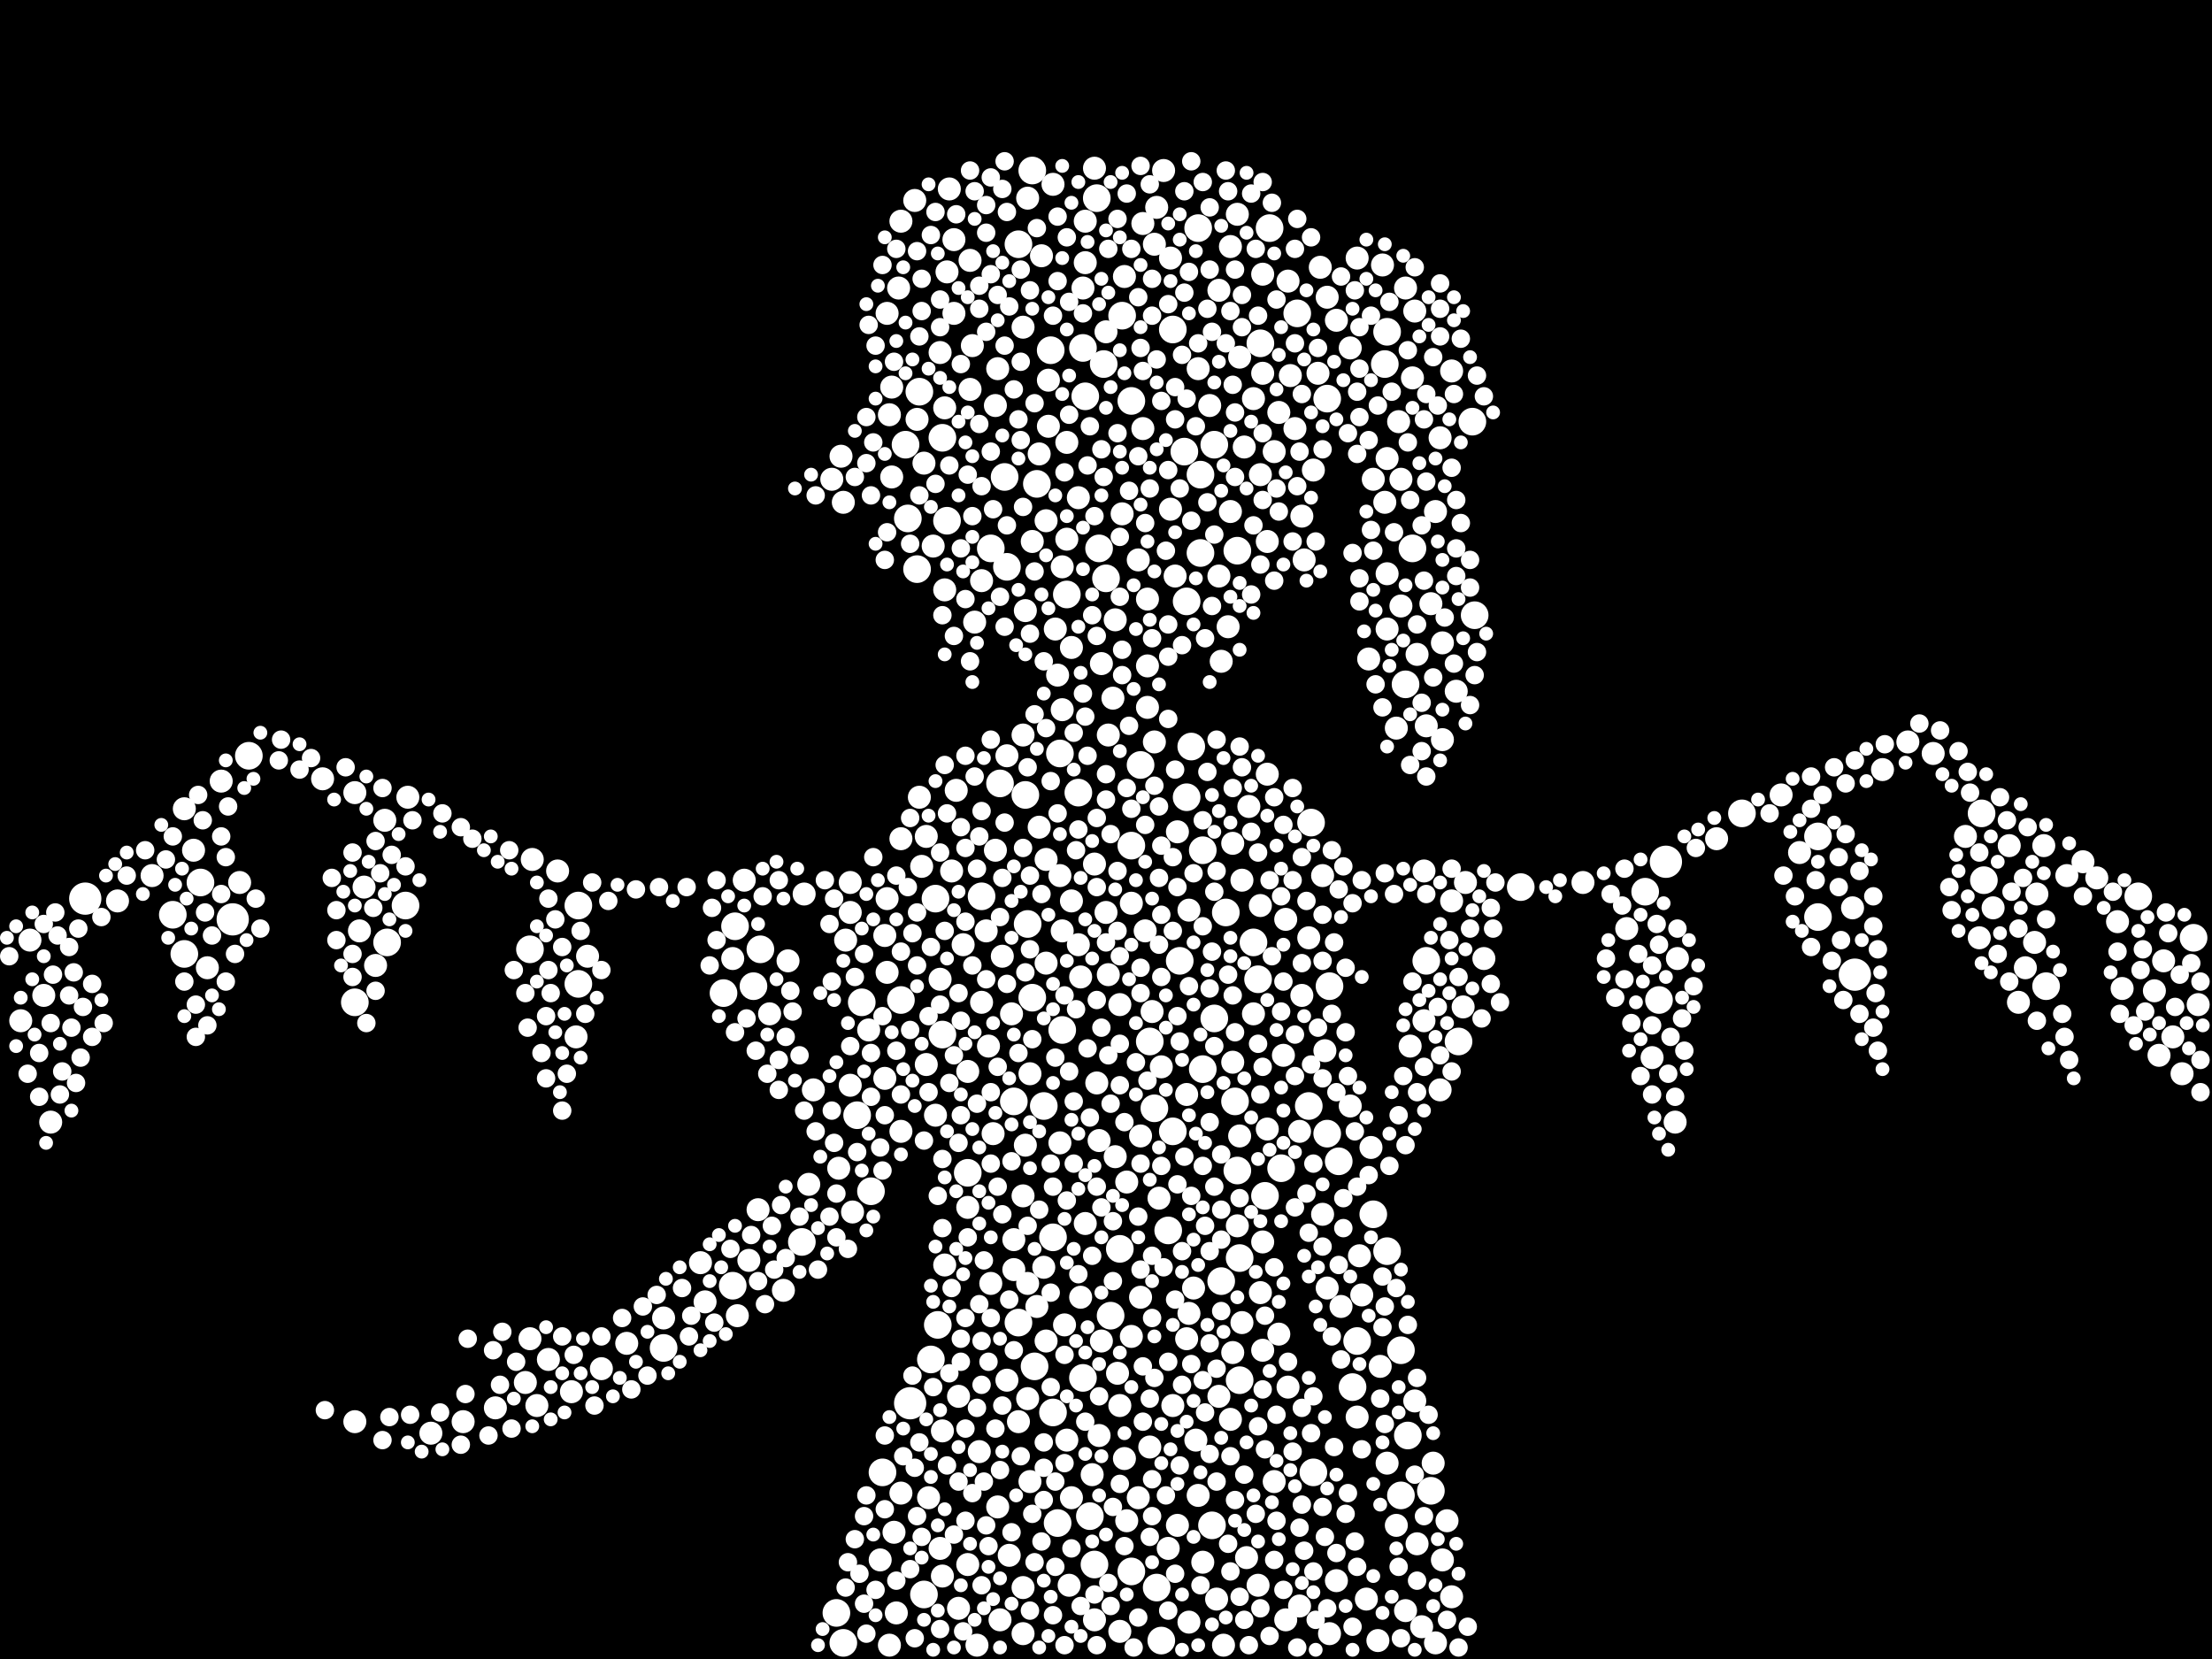 <?xml version="1.0" encoding="utf-8"?>
<svg xmlns="http://www.w3.org/2000/svg"
     xmlns:xlink="http://www.w3.org/1999/xlink" width="1920" height="1440" >

            <defs>
            <style type="text/css"><![CDATA[
circle {stroke: none;}
.c0 {fill: #FFFFFF;}
]]></style>
            </defs>
<rect x="0" y="0" width="1920" height="1440" fill="black"/>
<circle cx="790" cy="1218" r="14" class="c0"/>
<circle cx="74" cy="780" r="14" class="c0"/>
<circle cx="1610" cy="846" r="14" class="c0"/>
<circle cx="202" cy="798" r="14" class="c0"/>
<circle cx="1446" cy="748" r="14" class="c0"/>
<circle cx="1226" cy="476" r="12" class="c0"/>
<circle cx="336" cy="818" r="12" class="c0"/>
<circle cx="1030" cy="522" r="12" class="c0"/>
<circle cx="1126" cy="272" r="12" class="c0"/>
<circle cx="884" cy="212" r="12" class="c0"/>
<circle cx="1014" cy="1068" r="12" class="c0"/>
<circle cx="1266" cy="904" r="12" class="c0"/>
<circle cx="1064" cy="792" r="12" class="c0"/>
<circle cx="1512" cy="706" r="12" class="c0"/>
<circle cx="802" cy="1384" r="12" class="c0"/>
<circle cx="1092" cy="850" r="12" class="c0"/>
<circle cx="1174" cy="1204" r="12" class="c0"/>
<circle cx="1238" cy="834" r="12" class="c0"/>
<circle cx="150" cy="794" r="12" class="c0"/>
<circle cx="1222" cy="1246" r="12" class="c0"/>
<circle cx="906" cy="960" r="12" class="c0"/>
<circle cx="1074" cy="478" r="12" class="c0"/>
<circle cx="756" cy="1034" r="12" class="c0"/>
<circle cx="460" cy="824" r="12" class="c0"/>
<circle cx="1034" cy="648" r="12" class="c0"/>
<circle cx="782" cy="868" r="12" class="c0"/>
<circle cx="1028" cy="392" r="12" class="c0"/>
<circle cx="1098" cy="1038" r="12" class="c0"/>
<circle cx="1178" cy="1164" r="12" class="c0"/>
<circle cx="818" cy="380" r="12" class="c0"/>
<circle cx="1072" cy="956" r="12" class="c0"/>
<circle cx="1216" cy="1298" r="12" class="c0"/>
<circle cx="786" cy="386" r="12" class="c0"/>
<circle cx="946" cy="1316" r="12" class="c0"/>
<circle cx="1320" cy="770" r="12" class="c0"/>
<circle cx="1904" cy="814" r="12" class="c0"/>
<circle cx="1154" cy="856" r="12" class="c0"/>
<circle cx="880" cy="956" r="12" class="c0"/>
<circle cx="958" cy="316" r="12" class="c0"/>
<circle cx="696" cy="1078" r="12" class="c0"/>
<circle cx="1088" cy="818" r="12" class="c0"/>
<circle cx="1428" cy="774" r="12" class="c0"/>
<circle cx="936" cy="688" r="12" class="c0"/>
<circle cx="964" cy="1142" r="12" class="c0"/>
<circle cx="896" cy="866" r="12" class="c0"/>
<circle cx="174" cy="766" r="12" class="c0"/>
<circle cx="896" cy="148" r="12" class="c0"/>
<circle cx="660" cy="824" r="12" class="c0"/>
<circle cx="1112" cy="1014" r="12" class="c0"/>
<circle cx="796" cy="494" r="12" class="c0"/>
<circle cx="872" cy="414" r="12" class="c0"/>
<circle cx="954" cy="476" r="12" class="c0"/>
<circle cx="920" cy="654" r="12" class="c0"/>
<circle cx="1278" cy="366" r="12" class="c0"/>
<circle cx="940" cy="1196" r="12" class="c0"/>
<circle cx="628" cy="862" r="12" class="c0"/>
<circle cx="576" cy="1170" r="12" class="c0"/>
<circle cx="1042" cy="412" r="12" class="c0"/>
<circle cx="1204" cy="288" r="12" class="c0"/>
<circle cx="1044" cy="738" r="12" class="c0"/>
<circle cx="974" cy="274" r="12" class="c0"/>
<circle cx="744" cy="968" r="12" class="c0"/>
<circle cx="852" cy="778" r="12" class="c0"/>
<circle cx="1094" cy="298" r="12" class="c0"/>
<circle cx="1152" cy="346" r="12" class="c0"/>
<circle cx="1018" cy="286" r="12" class="c0"/>
<circle cx="982" cy="348" r="12" class="c0"/>
<circle cx="1776" cy="856" r="12" class="c0"/>
<circle cx="914" cy="1226" r="12" class="c0"/>
<circle cx="1042" cy="480" r="12" class="c0"/>
<circle cx="1192" cy="1054" r="12" class="c0"/>
<circle cx="748" cy="870" r="12" class="c0"/>
<circle cx="998" cy="904" r="12" class="c0"/>
<circle cx="1722" cy="764" r="12" class="c0"/>
<circle cx="1002" cy="962" r="12" class="c0"/>
<circle cx="1202" cy="316" r="12" class="c0"/>
<circle cx="818" cy="898" r="12" class="c0"/>
<circle cx="860" cy="476" r="12" class="c0"/>
<circle cx="1578" cy="726" r="12" class="c0"/>
<circle cx="732" cy="1426" r="12" class="c0"/>
<circle cx="890" cy="690" r="12" class="c0"/>
<circle cx="1138" cy="714" r="12" class="c0"/>
<circle cx="972" cy="1084" r="12" class="c0"/>
<circle cx="982" cy="1364" r="12" class="c0"/>
<circle cx="1162" cy="1008" r="12" class="c0"/>
<circle cx="952" cy="172" r="12" class="c0"/>
<circle cx="1052" cy="1324" r="12" class="c0"/>
<circle cx="798" cy="340" r="12" class="c0"/>
<circle cx="726" cy="1400" r="12" class="c0"/>
<circle cx="1140" cy="1278" r="12" class="c0"/>
<circle cx="1440" cy="868" r="12" class="c0"/>
<circle cx="1060" cy="1112" r="12" class="c0"/>
<circle cx="1030" cy="692" r="12" class="c0"/>
<circle cx="502" cy="786" r="12" class="c0"/>
<circle cx="352" cy="786" r="12" class="c0"/>
<circle cx="1024" cy="834" r="12" class="c0"/>
<circle cx="636" cy="1116" r="12" class="c0"/>
<circle cx="900" cy="420" r="12" class="c0"/>
<circle cx="990" cy="664" r="12" class="c0"/>
<circle cx="1242" cy="1294" r="12" class="c0"/>
<circle cx="812" cy="780" r="12" class="c0"/>
<circle cx="1076" cy="1092" r="12" class="c0"/>
<circle cx="1004" cy="1378" r="12" class="c0"/>
<circle cx="1204" cy="1086" r="12" class="c0"/>
<circle cx="922" cy="894" r="12" class="c0"/>
<circle cx="1578" cy="796" r="12" class="c0"/>
<circle cx="788" cy="450" r="12" class="c0"/>
<circle cx="814" cy="1150" r="12" class="c0"/>
<circle cx="840" cy="1018" r="12" class="c0"/>
<circle cx="808" cy="1180" r="12" class="c0"/>
<circle cx="1054" cy="884" r="12" class="c0"/>
<circle cx="874" cy="492" r="12" class="c0"/>
<circle cx="1280" cy="534" r="12" class="c0"/>
<circle cx="1074" cy="1016" r="12" class="c0"/>
<circle cx="1044" cy="928" r="12" class="c0"/>
<circle cx="1856" cy="778" r="12" class="c0"/>
<circle cx="884" cy="1148" r="12" class="c0"/>
<circle cx="1152" cy="984" r="12" class="c0"/>
<circle cx="1136" cy="960" r="12" class="c0"/>
<circle cx="926" cy="516" r="12" class="c0"/>
<circle cx="822" cy="452" r="12" class="c0"/>
<circle cx="918" cy="1322" r="12" class="c0"/>
<circle cx="898" cy="1186" r="12" class="c0"/>
<circle cx="1216" cy="1172" r="12" class="c0"/>
<circle cx="308" cy="870" r="12" class="c0"/>
<circle cx="1040" cy="198" r="12" class="c0"/>
<circle cx="1102" cy="198" r="12" class="c0"/>
<circle cx="654" cy="856" r="12" class="c0"/>
<circle cx="982" cy="734" r="12" class="c0"/>
<circle cx="892" cy="802" r="12" class="c0"/>
<circle cx="1220" cy="594" r="12" class="c0"/>
<circle cx="766" cy="1278" r="12" class="c0"/>
<circle cx="942" cy="344" r="12" class="c0"/>
<circle cx="216" cy="656" r="12" class="c0"/>
<circle cx="160" cy="828" r="12" class="c0"/>
<circle cx="638" cy="804" r="12" class="c0"/>
<circle cx="914" cy="1074" r="12" class="c0"/>
<circle cx="1076" cy="1198" r="12" class="c0"/>
<circle cx="502" cy="854" r="12" class="c0"/>
<circle cx="950" cy="1358" r="12" class="c0"/>
<circle cx="960" cy="502" r="12" class="c0"/>
<circle cx="1008" cy="1424" r="12" class="c0"/>
<circle cx="1720" cy="706" r="12" class="c0"/>
<circle cx="868" cy="680" r="12" class="c0"/>
<circle cx="940" cy="302" r="12" class="c0"/>
<circle cx="1018" cy="982" r="12" class="c0"/>
<circle cx="1054" cy="386" r="12" class="c0"/>
<circle cx="912" cy="304" r="12" class="c0"/>
<circle cx="1204" cy="498" r="10" class="c0"/>
<circle cx="1118" cy="1204" r="10" class="c0"/>
<circle cx="460" cy="1162" r="10" class="c0"/>
<circle cx="1110" cy="358" r="10" class="c0"/>
<circle cx="1250" cy="380" r="10" class="c0"/>
<circle cx="1078" cy="1148" r="10" class="c0"/>
<circle cx="1032" cy="1408" r="10" class="c0"/>
<circle cx="978" cy="1026" r="10" class="c0"/>
<circle cx="860" cy="1114" r="10" class="c0"/>
<circle cx="1270" cy="874" r="10" class="c0"/>
<circle cx="702" cy="1028" r="10" class="c0"/>
<circle cx="828" cy="208" r="10" class="c0"/>
<circle cx="1246" cy="444" r="10" class="c0"/>
<circle cx="1874" cy="916" r="10" class="c0"/>
<circle cx="722" cy="416" r="10" class="c0"/>
<circle cx="1794" cy="760" r="10" class="c0"/>
<circle cx="798" cy="692" r="10" class="c0"/>
<circle cx="950" cy="750" r="10" class="c0"/>
<circle cx="954" cy="1246" r="10" class="c0"/>
<circle cx="730" cy="396" r="10" class="c0"/>
<circle cx="1094" cy="786" r="10" class="c0"/>
<circle cx="1106" cy="1286" r="10" class="c0"/>
<circle cx="1140" cy="408" r="10" class="c0"/>
<circle cx="1190" cy="996" r="10" class="c0"/>
<circle cx="1016" cy="442" r="10" class="c0"/>
<circle cx="1010" cy="148" r="10" class="c0"/>
<circle cx="168" cy="738" r="10" class="c0"/>
<circle cx="1074" cy="1064" r="10" class="c0"/>
<circle cx="1374" cy="766" r="10" class="c0"/>
<circle cx="102" cy="782" r="10" class="c0"/>
<circle cx="842" cy="226" r="10" class="c0"/>
<circle cx="1246" cy="1426" r="10" class="c0"/>
<circle cx="962" cy="638" r="10" class="c0"/>
<circle cx="992" cy="194" r="10" class="c0"/>
<circle cx="858" cy="908" r="10" class="c0"/>
<circle cx="734" cy="816" r="10" class="c0"/>
<circle cx="1226" cy="328" r="10" class="c0"/>
<circle cx="738" cy="942" r="10" class="c0"/>
<circle cx="1088" cy="880" r="10" class="c0"/>
<circle cx="902" cy="394" r="10" class="c0"/>
<circle cx="770" cy="272" r="10" class="c0"/>
<circle cx="908" cy="1164" r="10" class="c0"/>
<circle cx="874" cy="656" r="10" class="c0"/>
<circle cx="772" cy="1428" r="10" class="c0"/>
<circle cx="1068" cy="214" r="10" class="c0"/>
<circle cx="772" cy="360" r="10" class="c0"/>
<circle cx="1164" cy="1134" r="10" class="c0"/>
<circle cx="1148" cy="760" r="10" class="c0"/>
<circle cx="894" cy="1286" r="10" class="c0"/>
<circle cx="782" cy="1296" r="10" class="c0"/>
<circle cx="1080" cy="388" r="10" class="c0"/>
<circle cx="466" cy="1220" r="10" class="c0"/>
<circle cx="922" cy="616" r="10" class="c0"/>
<circle cx="770" cy="844" r="10" class="c0"/>
<circle cx="496" cy="1208" r="10" class="c0"/>
<circle cx="1820" cy="762" r="10" class="c0"/>
<circle cx="1030" cy="1162" r="10" class="c0"/>
<circle cx="806" cy="1300" r="10" class="c0"/>
<circle cx="1894" cy="932" r="10" class="c0"/>
<circle cx="576" cy="1144" r="10" class="c0"/>
<circle cx="1076" cy="986" r="10" class="c0"/>
<circle cx="1084" cy="700" r="10" class="c0"/>
<circle cx="1130" cy="448" r="10" class="c0"/>
<circle cx="972" cy="1416" r="10" class="c0"/>
<circle cx="1040" cy="320" r="10" class="c0"/>
<circle cx="1180" cy="1090" r="10" class="c0"/>
<circle cx="864" cy="738" r="10" class="c0"/>
<circle cx="992" cy="372" r="10" class="c0"/>
<circle cx="1216" cy="416" r="10" class="c0"/>
<circle cx="862" cy="984" r="10" class="c0"/>
<circle cx="880" cy="1076" r="10" class="c0"/>
<circle cx="978" cy="1320" r="10" class="c0"/>
<circle cx="1752" cy="870" r="10" class="c0"/>
<circle cx="776" cy="1330" r="10" class="c0"/>
<circle cx="1252" cy="558" r="10" class="c0"/>
<circle cx="1150" cy="912" r="10" class="c0"/>
<circle cx="948" cy="1280" r="10" class="c0"/>
<circle cx="1412" cy="806" r="10" class="c0"/>
<circle cx="280" cy="676" r="10" class="c0"/>
<circle cx="910" cy="330" r="10" class="c0"/>
<circle cx="1068" cy="1232" r="10" class="c0"/>
<circle cx="826" cy="756" r="10" class="c0"/>
<circle cx="866" cy="320" r="10" class="c0"/>
<circle cx="892" cy="172" r="10" class="c0"/>
<circle cx="1718" cy="814" r="10" class="c0"/>
<circle cx="850" cy="1260" r="10" class="c0"/>
<circle cx="1202" cy="436" r="10" class="c0"/>
<circle cx="990" cy="1126" r="10" class="c0"/>
<circle cx="1088" cy="346" r="10" class="c0"/>
<circle cx="1634" cy="668" r="10" class="c0"/>
<circle cx="208" cy="766" r="10" class="c0"/>
<circle cx="354" cy="692" r="10" class="c0"/>
<circle cx="1100" cy="980" r="10" class="c0"/>
<circle cx="880" cy="1102" r="10" class="c0"/>
<circle cx="1212" cy="632" r="10" class="c0"/>
<circle cx="1032" cy="790" r="10" class="c0"/>
<circle cx="988" cy="486" r="10" class="c0"/>
<circle cx="1014" cy="1344" r="10" class="c0"/>
<circle cx="840" cy="1358" r="10" class="c0"/>
<circle cx="1252" cy="1354" r="10" class="c0"/>
<circle cx="780" cy="250" r="10" class="c0"/>
<circle cx="908" cy="746" r="10" class="c0"/>
<circle cx="698" cy="776" r="10" class="c0"/>
<circle cx="892" cy="1114" r="10" class="c0"/>
<circle cx="888" cy="1038" r="10" class="c0"/>
<circle cx="816" cy="850" r="10" class="c0"/>
<circle cx="544" cy="1166" r="10" class="c0"/>
<circle cx="1234" cy="1412" r="10" class="c0"/>
<circle cx="1220" cy="250" r="10" class="c0"/>
<circle cx="312" cy="808" r="10" class="c0"/>
<circle cx="928" cy="1376" r="10" class="c0"/>
<circle cx="1562" cy="740" r="10" class="c0"/>
<circle cx="1152" cy="258" r="10" class="c0"/>
<circle cx="1114" cy="916" r="10" class="c0"/>
<circle cx="846" cy="540" r="10" class="c0"/>
<circle cx="1116" cy="1406" r="10" class="c0"/>
<circle cx="1082" cy="1352" r="10" class="c0"/>
<circle cx="374" cy="1244" r="10" class="c0"/>
<circle cx="1018" cy="1220" r="10" class="c0"/>
<circle cx="476" cy="1180" r="10" class="c0"/>
<circle cx="782" cy="192" r="10" class="c0"/>
<circle cx="902" cy="718" r="10" class="c0"/>
<circle cx="908" cy="836" r="10" class="c0"/>
<circle cx="636" cy="832" r="10" class="c0"/>
<circle cx="822" cy="236" r="10" class="c0"/>
<circle cx="640" cy="1142" r="10" class="c0"/>
<circle cx="1838" cy="800" r="10" class="c0"/>
<circle cx="852" cy="870" r="10" class="c0"/>
<circle cx="1228" cy="270" r="10" class="c0"/>
<circle cx="926" cy="384" r="10" class="c0"/>
<circle cx="522" cy="1188" r="10" class="c0"/>
<circle cx="936" cy="432" r="10" class="c0"/>
<circle cx="608" cy="1096" r="10" class="c0"/>
<circle cx="782" cy="982" r="10" class="c0"/>
<circle cx="1058" cy="252" r="10" class="c0"/>
<circle cx="1152" cy="1118" r="10" class="c0"/>
<circle cx="1154" cy="1418" r="10" class="c0"/>
<circle cx="1094" cy="412" r="10" class="c0"/>
<circle cx="778" cy="1400" r="10" class="c0"/>
<circle cx="484" cy="756" r="10" class="c0"/>
<circle cx="510" cy="830" r="10" class="c0"/>
<circle cx="308" cy="1234" r="10" class="c0"/>
<circle cx="996" cy="614" r="10" class="c0"/>
<circle cx="1288" cy="832" r="10" class="c0"/>
<circle cx="1188" cy="572" r="10" class="c0"/>
<circle cx="1032" cy="1140" r="10" class="c0"/>
<circle cx="820" cy="512" r="10" class="c0"/>
<circle cx="774" cy="414" r="10" class="c0"/>
<circle cx="1238" cy="630" r="10" class="c0"/>
<circle cx="794" cy="174" r="10" class="c0"/>
<circle cx="658" cy="1050" r="10" class="c0"/>
<circle cx="1236" cy="756" r="10" class="c0"/>
<circle cx="1706" cy="726" r="10" class="c0"/>
<circle cx="1000" cy="878" r="10" class="c0"/>
<circle cx="1842" cy="858" r="10" class="c0"/>
<circle cx="1196" cy="1424" r="10" class="c0"/>
<circle cx="1214" cy="366" r="10" class="c0"/>
<circle cx="1074" cy="186" r="10" class="c0"/>
<circle cx="1216" cy="526" r="10" class="c0"/>
<circle cx="832" cy="1396" r="10" class="c0"/>
<circle cx="812" cy="968" r="10" class="c0"/>
<circle cx="804" cy="726" r="10" class="c0"/>
<circle cx="1136" cy="814" r="10" class="c0"/>
<circle cx="820" cy="1098" r="10" class="c0"/>
<circle cx="1774" cy="734" r="10" class="c0"/>
<circle cx="316" cy="770" r="10" class="c0"/>
<circle cx="818" cy="1242" r="10" class="c0"/>
<circle cx="1100" cy="470" r="10" class="c0"/>
<circle cx="942" cy="228" r="10" class="c0"/>
<circle cx="840" cy="930" r="10" class="c0"/>
<circle cx="1766" cy="818" r="10" class="c0"/>
<circle cx="962" cy="846" r="10" class="c0"/>
<circle cx="954" cy="990" r="10" class="c0"/>
<circle cx="740" cy="1052" r="10" class="c0"/>
<circle cx="1160" cy="278" r="10" class="c0"/>
<circle cx="1020" cy="500" r="10" class="c0"/>
<circle cx="1870" cy="860" r="10" class="c0"/>
<circle cx="848" cy="1428" r="10" class="c0"/>
<circle cx="1002" cy="644" r="10" class="c0"/>
<circle cx="960" cy="792" r="10" class="c0"/>
<circle cx="996" cy="578" r="10" class="c0"/>
<circle cx="800" cy="752" r="10" class="c0"/>
<circle cx="1242" cy="524" r="10" class="c0"/>
<circle cx="1004" cy="180" r="10" class="c0"/>
<circle cx="930" cy="562" r="10" class="c0"/>
<circle cx="966" cy="606" r="10" class="c0"/>
<circle cx="1768" cy="776" r="10" class="c0"/>
<circle cx="1094" cy="1122" r="10" class="c0"/>
<circle cx="1144" cy="324" r="10" class="c0"/>
<circle cx="830" cy="686" r="10" class="c0"/>
<circle cx="1096" cy="238" r="10" class="c0"/>
<circle cx="976" cy="1266" r="10" class="c0"/>
<circle cx="160" cy="702" r="10" class="c0"/>
<circle cx="738" cy="792" r="10" class="c0"/>
<circle cx="870" cy="830" r="10" class="c0"/>
<circle cx="1096" cy="1078" r="10" class="c0"/>
<circle cx="926" cy="1250" r="10" class="c0"/>
<circle cx="890" cy="530" r="10" class="c0"/>
<circle cx="914" cy="160" r="10" class="c0"/>
<circle cx="1608" cy="788" r="10" class="c0"/>
<circle cx="1146" cy="232" r="10" class="c0"/>
<circle cx="1016" cy="224" r="10" class="c0"/>
<circle cx="764" cy="1354" r="10" class="c0"/>
<circle cx="1058" cy="1212" r="10" class="c0"/>
<circle cx="1908" cy="872" r="10" class="c0"/>
<circle cx="1730" cy="788" r="10" class="c0"/>
<circle cx="1172" cy="302" r="10" class="c0"/>
<circle cx="1148" cy="1054" r="10" class="c0"/>
<circle cx="996" cy="520" r="10" class="c0"/>
<circle cx="1678" cy="654" r="10" class="c0"/>
<circle cx="926" cy="468" r="10" class="c0"/>
<circle cx="456" cy="1200" r="10" class="c0"/>
<circle cx="868" cy="1406" r="10" class="c0"/>
<circle cx="910" cy="370" r="10" class="c0"/>
<circle cx="828" cy="272" r="10" class="c0"/>
<circle cx="650" cy="1094" r="10" class="c0"/>
<circle cx="1110" cy="1158" r="10" class="c0"/>
<circle cx="922" cy="492" r="10" class="c0"/>
<circle cx="180" cy="840" r="10" class="c0"/>
<circle cx="680" cy="1120" r="10" class="c0"/>
<circle cx="810" cy="474" r="10" class="c0"/>
<circle cx="908" cy="452" r="10" class="c0"/>
<circle cx="334" cy="712" r="10" class="c0"/>
<circle cx="1490" cy="728" r="10" class="c0"/>
<circle cx="1456" cy="832" r="10" class="c0"/>
<circle cx="1040" cy="1298" r="10" class="c0"/>
<circle cx="430" cy="1222" r="10" class="c0"/>
<circle cx="1160" cy="1372" r="10" class="c0"/>
<circle cx="732" cy="436" r="10" class="c0"/>
<circle cx="1056" cy="1388" r="10" class="c0"/>
<circle cx="922" cy="808" r="10" class="c0"/>
<circle cx="774" cy="336" r="10" class="c0"/>
<circle cx="1178" cy="224" r="10" class="c0"/>
<circle cx="1060" cy="574" r="10" class="c0"/>
<circle cx="930" cy="1300" r="10" class="c0"/>
<circle cx="1030" cy="950" r="10" class="c0"/>
<circle cx="836" cy="820" r="10" class="c0"/>
<circle cx="896" cy="470" r="10" class="c0"/>
<circle cx="1260" cy="322" r="10" class="c0"/>
<circle cx="1002" cy="212" r="10" class="c0"/>
<circle cx="888" cy="284" r="10" class="c0"/>
<circle cx="308" cy="688" r="10" class="c0"/>
<circle cx="892" cy="1214" r="10" class="c0"/>
<circle cx="802" cy="402" r="10" class="c0"/>
<circle cx="976" cy="240" r="10" class="c0"/>
<circle cx="1070" cy="922" r="10" class="c0"/>
<circle cx="956" cy="576" r="10" class="c0"/>
<circle cx="1212" cy="1324" r="10" class="c0"/>
<circle cx="26" cy="816" r="10" class="c0"/>
<circle cx="1808" cy="748" r="10" class="c0"/>
<circle cx="888" cy="1418" r="10" class="c0"/>
<circle cx="956" cy="1164" r="10" class="c0"/>
<circle cx="824" cy="164" r="10" class="c0"/>
<circle cx="1050" cy="352" r="10" class="c0"/>
<circle cx="994" cy="808" r="10" class="c0"/>
<circle cx="952" cy="940" r="10" class="c0"/>
<circle cx="856" cy="808" r="10" class="c0"/>
<circle cx="972" cy="872" r="10" class="c0"/>
<circle cx="878" cy="880" r="10" class="c0"/>
<circle cx="1038" cy="1250" r="10" class="c0"/>
<circle cx="1224" cy="908" r="10" class="c0"/>
<circle cx="1264" cy="600" r="10" class="c0"/>
<circle cx="920" cy="992" r="10" class="c0"/>
<circle cx="906" cy="1100" r="10" class="c0"/>
<circle cx="968" cy="1004" r="10" class="c0"/>
<circle cx="840" cy="1048" r="10" class="c0"/>
<circle cx="920" cy="760" r="10" class="c0"/>
<circle cx="998" cy="1256" r="10" class="c0"/>
<circle cx="1178" cy="1230" r="10" class="c0"/>
<circle cx="852" cy="504" r="10" class="c0"/>
<circle cx="1078" cy="764" r="10" class="c0"/>
<circle cx="1230" cy="568" r="10" class="c0"/>
<circle cx="1252" cy="642" r="10" class="c0"/>
<circle cx="990" cy="986" r="10" class="c0"/>
<circle cx="1204" cy="1270" r="10" class="c0"/>
<circle cx="930" cy="782" r="10" class="c0"/>
<circle cx="38" cy="864" r="10" class="c0"/>
<circle cx="894" cy="932" r="10" class="c0"/>
<circle cx="940" cy="250" r="10" class="c0"/>
<circle cx="938" cy="1126" r="10" class="c0"/>
<circle cx="942" cy="1062" r="10" class="c0"/>
<circle cx="668" cy="880" r="10" class="c0"/>
<circle cx="1070" cy="1174" r="10" class="c0"/>
<circle cx="1172" cy="960" r="10" class="c0"/>
<circle cx="960" cy="288" r="10" class="c0"/>
<circle cx="1878" cy="834" r="10" class="c0"/>
<circle cx="804" cy="924" r="10" class="c0"/>
<circle cx="874" cy="1198" r="10" class="c0"/>
<circle cx="1070" cy="732" r="10" class="c0"/>
<circle cx="500" cy="900" r="10" class="c0"/>
<circle cx="888" cy="638" r="10" class="c0"/>
<circle cx="326" cy="838" r="10" class="c0"/>
<circle cx="942" cy="192" r="10" class="c0"/>
<circle cx="936" cy="820" r="10" class="c0"/>
<circle cx="1256" cy="1320" r="10" class="c0"/>
<circle cx="1044" cy="1356" r="10" class="c0"/>
<circle cx="462" cy="746" r="10" class="c0"/>
<circle cx="844" cy="300" r="10" class="c0"/>
<circle cx="1100" cy="672" r="10" class="c0"/>
<circle cx="728" cy="1014" r="10" class="c0"/>
<circle cx="18" cy="886" r="10" class="c0"/>
<circle cx="754" cy="894" r="10" class="c0"/>
<circle cx="44" cy="974" r="10" class="c0"/>
<circle cx="1008" cy="926" r="10" class="c0"/>
<circle cx="1022" cy="722" r="10" class="c0"/>
<circle cx="1062" cy="1428" r="10" class="c0"/>
<circle cx="1228" cy="1216" r="10" class="c0"/>
<circle cx="938" cy="848" r="10" class="c0"/>
<circle cx="1128" cy="982" r="10" class="c0"/>
<circle cx="1006" cy="1040" r="10" class="c0"/>
<circle cx="1250" cy="946" r="10" class="c0"/>
<circle cx="1230" cy="1340" r="10" class="c0"/>
<circle cx="796" cy="364" r="10" class="c0"/>
<circle cx="1198" cy="1186" r="10" class="c0"/>
<circle cx="866" cy="1308" r="10" class="c0"/>
<circle cx="1656" cy="644" r="10" class="c0"/>
<circle cx="1758" cy="840" r="10" class="c0"/>
<circle cx="1066" cy="544" r="10" class="c0"/>
<circle cx="1546" cy="690" r="10" class="c0"/>
<circle cx="876" cy="1350" r="10" class="c0"/>
<circle cx="1434" cy="918" r="10" class="c0"/>
<circle cx="974" cy="446" r="10" class="c0"/>
<circle cx="770" cy="780" r="10" class="c0"/>
<circle cx="900" cy="1134" r="10" class="c0"/>
<circle cx="1092" cy="1376" r="10" class="c0"/>
<circle cx="132" cy="760" r="10" class="c0"/>
<circle cx="972" cy="1220" r="10" class="c0"/>
<circle cx="1236" cy="886" r="10" class="c0"/>
<circle cx="916" cy="546" r="10" class="c0"/>
<circle cx="904" cy="222" r="10" class="c0"/>
<circle cx="832" cy="1212" r="10" class="c0"/>
<circle cx="924" cy="1150" r="10" class="c0"/>
<circle cx="842" cy="338" r="10" class="c0"/>
<circle cx="1022" cy="1324" r="10" class="c0"/>
<circle cx="1124" cy="372" r="10" class="c0"/>
<circle cx="768" cy="812" r="10" class="c0"/>
<circle cx="1182" cy="1124" r="10" class="c0"/>
<circle cx="1058" cy="500" r="10" class="c0"/>
<circle cx="738" cy="766" r="10" class="c0"/>
<circle cx="1192" cy="416" r="10" class="c0"/>
<circle cx="982" cy="784" r="10" class="c0"/>
<circle cx="1036" cy="1118" r="10" class="c0"/>
<circle cx="1096" cy="324" r="10" class="c0"/>
<circle cx="816" cy="1344" r="10" class="c0"/>
<circle cx="1744" cy="734" r="10" class="c0"/>
<circle cx="1120" cy="326" r="10" class="c0"/>
<circle cx="1096" cy="1172" r="10" class="c0"/>
<circle cx="192" cy="678" r="10" class="c0"/>
<circle cx="864" cy="352" r="10" class="c0"/>
<circle cx="612" cy="1130" r="10" class="c0"/>
<circle cx="950" cy="1406" r="10" class="c0"/>
<circle cx="768" cy="936" r="10" class="c0"/>
<circle cx="884" cy="1234" r="10" class="c0"/>
<circle cx="1130" cy="864" r="10" class="c0"/>
<circle cx="816" cy="306" r="10" class="c0"/>
<circle cx="706" cy="946" r="10" class="c0"/>
<circle cx="970" cy="1192" r="10" class="c0"/>
<circle cx="1244" cy="1270" r="10" class="c0"/>
<circle cx="646" cy="764" r="10" class="c0"/>
<circle cx="890" cy="994" r="10" class="c0"/>
<circle cx="1118" cy="244" r="10" class="c0"/>
<circle cx="1886" cy="900" r="10" class="c0"/>
<circle cx="1272" cy="766" r="10" class="c0"/>
<circle cx="1106" cy="392" r="10" class="c0"/>
<circle cx="820" cy="354" r="10" class="c0"/>
<circle cx="402" cy="1234" r="10" class="c0"/>
<circle cx="1128" cy="1394" r="10" class="c0"/>
<circle cx="988" cy="1300" r="10" class="c0"/>
<circle cx="982" cy="1160" r="10" class="c0"/>
<circle cx="1204" cy="398" r="10" class="c0"/>
<circle cx="968" cy="538" r="10" class="c0"/>
<circle cx="1260" cy="1386" r="10" class="c0"/>
<circle cx="818" cy="1368" r="10" class="c0"/>
<circle cx="1186" cy="1388" r="10" class="c0"/>
<circle cx="888" cy="1378" r="10" class="c0"/>
<circle cx="1220" cy="1398" r="10" class="c0"/>
<circle cx="782" cy="728" r="10" class="c0"/>
<circle cx="950" cy="146" r="10" class="c0"/>
<circle cx="1454" cy="974" r="10" class="c0"/>
<circle cx="1132" cy="486" r="10" class="c0"/>
<circle cx="1260" cy="782" r="10" class="c0"/>
<circle cx="1116" cy="798" r="10" class="c0"/>
<circle cx="1204" cy="546" r="10" class="c0"/>
<circle cx="1068" cy="444" r="10" class="c0"/>
<circle cx="918" cy="586" r="10" class="c0"/>
<circle cx="1200" cy="230" r="10" class="c0"/>
<circle cx="684" cy="834" r="10" class="c0"/>
<circle cx="1076" cy="310" r="10" class="c0"/>
<circle cx="1090" cy="1314" r="8" class="c0"/>
<circle cx="1596" cy="744" r="8" class="c0"/>
<circle cx="992" cy="1234" r="8" class="c0"/>
<circle cx="1248" cy="352" r="8" class="c0"/>
<circle cx="1000" cy="1090" r="8" class="c0"/>
<circle cx="918" cy="188" r="8" class="c0"/>
<circle cx="476" cy="842" r="8" class="c0"/>
<circle cx="778" cy="216" r="8" class="c0"/>
<circle cx="306" cy="848" r="8" class="c0"/>
<circle cx="1000" cy="554" r="8" class="c0"/>
<circle cx="1168" cy="1314" r="8" class="c0"/>
<circle cx="50" cy="812" r="8" class="c0"/>
<circle cx="482" cy="798" r="8" class="c0"/>
<circle cx="1032" cy="856" r="8" class="c0"/>
<circle cx="1170" cy="934" r="8" class="c0"/>
<circle cx="726" cy="1074" r="8" class="c0"/>
<circle cx="1012" cy="478" r="8" class="c0"/>
<circle cx="818" cy="534" r="8" class="c0"/>
<circle cx="60" cy="864" r="8" class="c0"/>
<circle cx="990" cy="302" r="8" class="c0"/>
<circle cx="860" cy="154" r="8" class="c0"/>
<circle cx="860" cy="238" r="8" class="c0"/>
<circle cx="656" cy="912" r="8" class="c0"/>
<circle cx="1034" cy="1184" r="8" class="c0"/>
<circle cx="572" cy="770" r="8" class="c0"/>
<circle cx="1122" cy="1260" r="8" class="c0"/>
<circle cx="756" cy="430" r="8" class="c0"/>
<circle cx="950" cy="1384" r="8" class="c0"/>
<circle cx="750" cy="1316" r="8" class="c0"/>
<circle cx="806" cy="948" r="8" class="c0"/>
<circle cx="1576" cy="764" r="8" class="c0"/>
<circle cx="1170" cy="376" r="8" class="c0"/>
<circle cx="456" cy="862" r="8" class="c0"/>
<circle cx="928" cy="360" r="8" class="c0"/>
<circle cx="1448" cy="932" r="8" class="c0"/>
<circle cx="1024" cy="1272" r="8" class="c0"/>
<circle cx="1028" cy="166" r="8" class="c0"/>
<circle cx="1122" cy="684" r="8" class="c0"/>
<circle cx="1070" cy="684" r="8" class="c0"/>
<circle cx="870" cy="1054" r="8" class="c0"/>
<circle cx="1000" cy="1316" r="8" class="c0"/>
<circle cx="1140" cy="1364" r="8" class="c0"/>
<circle cx="1268" cy="294" r="8" class="c0"/>
<circle cx="886" cy="314" r="8" class="c0"/>
<circle cx="1174" cy="784" r="8" class="c0"/>
<circle cx="850" cy="1132" r="8" class="c0"/>
<circle cx="790" cy="1362" r="8" class="c0"/>
<circle cx="924" cy="864" r="8" class="c0"/>
<circle cx="936" cy="720" r="8" class="c0"/>
<circle cx="1264" cy="476" r="8" class="c0"/>
<circle cx="1756" cy="762" r="8" class="c0"/>
<circle cx="1054" cy="774" r="8" class="c0"/>
<circle cx="856" cy="288" r="8" class="c0"/>
<circle cx="1034" cy="1038" r="8" class="c0"/>
<circle cx="1018" cy="744" r="8" class="c0"/>
<circle cx="1124" cy="898" r="8" class="c0"/>
<circle cx="68" cy="806" r="8" class="c0"/>
<circle cx="946" cy="370" r="8" class="c0"/>
<circle cx="1796" cy="920" r="8" class="c0"/>
<circle cx="930" cy="1344" r="8" class="c0"/>
<circle cx="750" cy="1392" r="8" class="c0"/>
<circle cx="1128" cy="1326" r="8" class="c0"/>
<circle cx="884" cy="914" r="8" class="c0"/>
<circle cx="1014" cy="1182" r="8" class="c0"/>
<circle cx="998" cy="424" r="8" class="c0"/>
<circle cx="1000" cy="242" r="8" class="c0"/>
<circle cx="1050" cy="974" r="8" class="c0"/>
<circle cx="960" cy="818" r="8" class="c0"/>
<circle cx="1454" cy="952" r="8" class="c0"/>
<circle cx="958" cy="414" r="8" class="c0"/>
<circle cx="720" cy="1056" r="8" class="c0"/>
<circle cx="1046" cy="1064" r="8" class="c0"/>
<circle cx="1708" cy="670" r="8" class="c0"/>
<circle cx="1880" cy="792" r="8" class="c0"/>
<circle cx="864" cy="1240" r="8" class="c0"/>
<circle cx="990" cy="144" r="8" class="c0"/>
<circle cx="306" cy="828" r="8" class="c0"/>
<circle cx="866" cy="256" r="8" class="c0"/>
<circle cx="952" cy="770" r="8" class="c0"/>
<circle cx="1126" cy="190" r="8" class="c0"/>
<circle cx="1808" cy="778" r="8" class="c0"/>
<circle cx="1070" cy="334" r="8" class="c0"/>
<circle cx="1214" cy="968" r="8" class="c0"/>
<circle cx="1150" cy="1334" r="8" class="c0"/>
<circle cx="1012" cy="1298" r="8" class="c0"/>
<circle cx="924" cy="1270" r="8" class="c0"/>
<circle cx="952" cy="1428" r="8" class="c0"/>
<circle cx="838" cy="800" r="8" class="c0"/>
<circle cx="410" cy="728" r="8" class="c0"/>
<circle cx="1118" cy="1182" r="8" class="c0"/>
<circle cx="752" cy="1418" r="8" class="c0"/>
<circle cx="838" cy="656" r="8" class="c0"/>
<circle cx="110" cy="760" r="8" class="c0"/>
<circle cx="1066" cy="166" r="8" class="c0"/>
<circle cx="540" cy="1144" r="8" class="c0"/>
<circle cx="1188" cy="382" r="8" class="c0"/>
<circle cx="1108" cy="1228" r="8" class="c0"/>
<circle cx="734" cy="1378" r="8" class="c0"/>
<circle cx="434" cy="1202" r="8" class="c0"/>
<circle cx="886" cy="382" r="8" class="c0"/>
<circle cx="592" cy="1118" r="8" class="c0"/>
<circle cx="914" cy="274" r="8" class="c0"/>
<circle cx="914" cy="1402" r="8" class="c0"/>
<circle cx="840" cy="412" r="8" class="c0"/>
<circle cx="1048" cy="436" r="8" class="c0"/>
<circle cx="926" cy="1042" r="8" class="c0"/>
<circle cx="1752" cy="806" r="8" class="c0"/>
<circle cx="898" cy="496" r="8" class="c0"/>
<circle cx="1180" cy="502" r="8" class="c0"/>
<circle cx="1096" cy="376" r="8" class="c0"/>
<circle cx="832" cy="992" r="8" class="c0"/>
<circle cx="1048" cy="670" r="8" class="c0"/>
<circle cx="1124" cy="216" r="8" class="c0"/>
<circle cx="1044" cy="158" r="8" class="c0"/>
<circle cx="1434" cy="838" r="8" class="c0"/>
<circle cx="1158" cy="818" r="8" class="c0"/>
<circle cx="872" cy="714" r="8" class="c0"/>
<circle cx="760" cy="300" r="8" class="c0"/>
<circle cx="866" cy="1030" r="8" class="c0"/>
<circle cx="724" cy="992" r="8" class="c0"/>
<circle cx="796" cy="838" r="8" class="c0"/>
<circle cx="866" cy="926" r="8" class="c0"/>
<circle cx="926" cy="206" r="8" class="c0"/>
<circle cx="918" cy="244" r="8" class="c0"/>
<circle cx="126" cy="738" r="8" class="c0"/>
<circle cx="828" cy="552" r="8" class="c0"/>
<circle cx="1174" cy="480" r="8" class="c0"/>
<circle cx="1080" cy="1280" r="8" class="c0"/>
<circle cx="852" cy="1202" r="8" class="c0"/>
<circle cx="1052" cy="288" r="8" class="c0"/>
<circle cx="1144" cy="302" r="8" class="c0"/>
<circle cx="846" cy="166" r="8" class="c0"/>
<circle cx="1276" cy="510" r="8" class="c0"/>
<circle cx="1190" cy="460" r="8" class="c0"/>
<circle cx="1402" cy="866" r="8" class="c0"/>
<circle cx="1148" cy="1082" r="8" class="c0"/>
<circle cx="844" cy="1296" r="8" class="c0"/>
<circle cx="1470" cy="856" r="8" class="c0"/>
<circle cx="758" cy="744" r="8" class="c0"/>
<circle cx="1068" cy="1264" r="8" class="c0"/>
<circle cx="1294" cy="788" r="8" class="c0"/>
<circle cx="1582" cy="690" r="8" class="c0"/>
<circle cx="1072" cy="896" r="8" class="c0"/>
<circle cx="874" cy="456" r="8" class="c0"/>
<circle cx="1852" cy="890" r="8" class="c0"/>
<circle cx="1214" cy="1360" r="8" class="c0"/>
<circle cx="1206" cy="1012" r="8" class="c0"/>
<circle cx="192" cy="776" r="8" class="c0"/>
<circle cx="38" cy="802" r="8" class="c0"/>
<circle cx="1130" cy="744" r="8" class="c0"/>
<circle cx="800" cy="270" r="8" class="c0"/>
<circle cx="1078" cy="256" r="8" class="c0"/>
<circle cx="662" cy="778" r="8" class="c0"/>
<circle cx="1080" cy="1406" r="8" class="c0"/>
<circle cx="778" cy="912" r="8" class="c0"/>
<circle cx="1060" cy="1050" r="8" class="c0"/>
<circle cx="1614" cy="756" r="8" class="c0"/>
<circle cx="1130" cy="836" r="8" class="c0"/>
<circle cx="1558" cy="778" r="8" class="c0"/>
<circle cx="160" cy="852" r="8" class="c0"/>
<circle cx="822" cy="1272" r="8" class="c0"/>
<circle cx="756" cy="914" r="8" class="c0"/>
<circle cx="1860" cy="824" r="8" class="c0"/>
<circle cx="1136" cy="1070" r="8" class="c0"/>
<circle cx="952" cy="1030" r="8" class="c0"/>
<circle cx="950" cy="448" r="8" class="c0"/>
<circle cx="72" cy="874" r="8" class="c0"/>
<circle cx="894" cy="252" r="8" class="c0"/>
<circle cx="1008" cy="1012" r="8" class="c0"/>
<circle cx="1008" cy="848" r="8" class="c0"/>
<circle cx="824" cy="1192" r="8" class="c0"/>
<circle cx="972" cy="942" r="8" class="c0"/>
<circle cx="824" cy="404" r="8" class="c0"/>
<circle cx="766" cy="230" r="8" class="c0"/>
<circle cx="306" cy="740" r="8" class="c0"/>
<circle cx="1092" cy="1238" r="8" class="c0"/>
<circle cx="34" cy="914" r="8" class="c0"/>
<circle cx="924" cy="1428" r="8" class="c0"/>
<circle cx="1048" cy="268" r="8" class="c0"/>
<circle cx="1260" cy="930" r="8" class="c0"/>
<circle cx="974" cy="586" r="8" class="c0"/>
<circle cx="1166" cy="752" r="8" class="c0"/>
<circle cx="1144" cy="892" r="8" class="c0"/>
<circle cx="1222" cy="384" r="8" class="c0"/>
<circle cx="1238" cy="418" r="8" class="c0"/>
<circle cx="204" cy="828" r="8" class="c0"/>
<circle cx="176" cy="712" r="8" class="c0"/>
<circle cx="1138" cy="1244" r="8" class="c0"/>
<circle cx="1148" cy="936" r="8" class="c0"/>
<circle cx="1216" cy="1422" r="8" class="c0"/>
<circle cx="1694" cy="790" r="8" class="c0"/>
<circle cx="878" cy="1330" r="8" class="c0"/>
<circle cx="1276" cy="806" r="8" class="c0"/>
<circle cx="1166" cy="1040" r="8" class="c0"/>
<circle cx="852" cy="1164" r="8" class="c0"/>
<circle cx="150" cy="726" r="8" class="c0"/>
<circle cx="622" cy="764" r="8" class="c0"/>
<circle cx="400" cy="1254" r="8" class="c0"/>
<circle cx="292" cy="790" r="8" class="c0"/>
<circle cx="976" cy="974" r="8" class="c0"/>
<circle cx="1086" cy="516" r="8" class="c0"/>
<circle cx="1244" cy="588" r="8" class="c0"/>
<circle cx="1106" cy="1100" r="8" class="c0"/>
<circle cx="868" cy="518" r="8" class="c0"/>
<circle cx="1114" cy="1380" r="8" class="c0"/>
<circle cx="860" cy="1010" r="8" class="c0"/>
<circle cx="710" cy="1102" r="8" class="c0"/>
<circle cx="1264" cy="500" r="8" class="c0"/>
<circle cx="34" cy="952" r="8" class="c0"/>
<circle cx="1000" cy="274" r="8" class="c0"/>
<circle cx="1094" cy="950" r="8" class="c0"/>
<circle cx="992" cy="1186" r="8" class="c0"/>
<circle cx="962" cy="916" r="8" class="c0"/>
<circle cx="932" cy="956" r="8" class="c0"/>
<circle cx="942" cy="622" r="8" class="c0"/>
<circle cx="688" cy="878" r="8" class="c0"/>
<circle cx="988" cy="1404" r="8" class="c0"/>
<circle cx="990" cy="862" r="8" class="c0"/>
<circle cx="1210" cy="776" r="8" class="c0"/>
<circle cx="1744" cy="852" r="8" class="c0"/>
<circle cx="1572" cy="702" r="8" class="c0"/>
<circle cx="948" cy="534" r="8" class="c0"/>
<circle cx="1034" cy="452" r="8" class="c0"/>
<circle cx="1114" cy="716" r="8" class="c0"/>
<circle cx="1094" cy="490" r="8" class="c0"/>
<circle cx="1602" cy="680" r="8" class="c0"/>
<circle cx="834" cy="476" r="8" class="c0"/>
<circle cx="914" cy="1030" r="8" class="c0"/>
<circle cx="1000" cy="1144" r="8" class="c0"/>
<circle cx="1126" cy="1430" r="8" class="c0"/>
<circle cx="894" cy="550" r="8" class="c0"/>
<circle cx="956" cy="390" r="8" class="c0"/>
<circle cx="178" cy="792" r="8" class="c0"/>
<circle cx="1020" cy="668" r="8" class="c0"/>
<circle cx="1410" cy="754" r="8" class="c0"/>
<circle cx="962" cy="216" r="8" class="c0"/>
<circle cx="1262" cy="576" r="8" class="c0"/>
<circle cx="768" cy="1246" r="8" class="c0"/>
<circle cx="826" cy="1118" r="8" class="c0"/>
<circle cx="876" cy="266" r="8" class="c0"/>
<circle cx="1028" cy="254" r="8" class="c0"/>
<circle cx="888" cy="736" r="8" class="c0"/>
<circle cx="1450" cy="900" r="8" class="c0"/>
<circle cx="970" cy="190" r="8" class="c0"/>
<circle cx="886" cy="1264" r="8" class="c0"/>
<circle cx="1096" cy="158" r="8" class="c0"/>
<circle cx="1176" cy="1338" r="8" class="c0"/>
<circle cx="1162" cy="772" r="8" class="c0"/>
<circle cx="944" cy="910" r="8" class="c0"/>
<circle cx="966" cy="1112" r="8" class="c0"/>
<circle cx="170" cy="900" r="8" class="c0"/>
<circle cx="784" cy="1264" r="8" class="c0"/>
<circle cx="1888" cy="874" r="8" class="c0"/>
<circle cx="860" cy="948" r="8" class="c0"/>
<circle cx="838" cy="1320" r="8" class="c0"/>
<circle cx="1076" cy="648" r="8" class="c0"/>
<circle cx="934" cy="738" r="8" class="c0"/>
<circle cx="758" cy="384" r="8" class="c0"/>
<circle cx="1630" cy="824" r="8" class="c0"/>
<circle cx="1228" cy="232" r="8" class="c0"/>
<circle cx="1202" cy="1134" r="8" class="c0"/>
<circle cx="242" cy="660" r="8" class="c0"/>
<circle cx="898" cy="1356" r="8" class="c0"/>
<circle cx="1096" cy="1206" r="8" class="c0"/>
<circle cx="778" cy="1372" r="8" class="c0"/>
<circle cx="90" cy="888" r="8" class="c0"/>
<circle cx="766" cy="1016" r="8" class="c0"/>
<circle cx="1024" cy="904" r="8" class="c0"/>
<circle cx="1230" cy="948" r="8" class="c0"/>
<circle cx="1598" cy="816" r="8" class="c0"/>
<circle cx="988" cy="396" r="8" class="c0"/>
<circle cx="528" cy="782" r="8" class="c0"/>
<circle cx="70" cy="918" r="8" class="c0"/>
<circle cx="686" cy="860" r="8" class="c0"/>
<circle cx="982" cy="702" r="8" class="c0"/>
<circle cx="1002" cy="682" r="8" class="c0"/>
<circle cx="620" cy="1148" r="8" class="c0"/>
<circle cx="992" cy="322" r="8" class="c0"/>
<circle cx="1188" cy="1020" r="8" class="c0"/>
<circle cx="1438" cy="802" r="8" class="c0"/>
<circle cx="48" cy="792" r="8" class="c0"/>
<circle cx="1102" cy="764" r="8" class="c0"/>
<circle cx="834" cy="886" r="8" class="c0"/>
<circle cx="1734" cy="828" r="8" class="c0"/>
<circle cx="1274" cy="1412" r="8" class="c0"/>
<circle cx="940" cy="272" r="8" class="c0"/>
<circle cx="994" cy="454" r="8" class="c0"/>
<circle cx="744" cy="1000" r="8" class="c0"/>
<circle cx="622" cy="816" r="8" class="c0"/>
<circle cx="796" cy="218" r="8" class="c0"/>
<circle cx="1098" cy="1258" r="8" class="c0"/>
<circle cx="812" cy="420" r="8" class="c0"/>
<circle cx="1460" cy="884" r="8" class="c0"/>
<circle cx="1132" cy="1346" r="8" class="c0"/>
<circle cx="1198" cy="1214" r="8" class="c0"/>
<circle cx="428" cy="1172" r="8" class="c0"/>
<circle cx="1020" cy="336" r="8" class="c0"/>
<circle cx="340" cy="742" r="8" class="c0"/>
<circle cx="1096" cy="434" r="8" class="c0"/>
<circle cx="1104" cy="176" r="8" class="c0"/>
<circle cx="834" cy="1162" r="8" class="c0"/>
<circle cx="952" cy="552" r="8" class="c0"/>
<circle cx="716" cy="764" r="8" class="c0"/>
<circle cx="516" cy="1220" r="8" class="c0"/>
<circle cx="598" cy="1160" r="8" class="c0"/>
<circle cx="1052" cy="826" r="8" class="c0"/>
<circle cx="816" cy="1414" r="8" class="c0"/>
<circle cx="902" cy="1050" r="8" class="c0"/>
<circle cx="332" cy="1250" r="8" class="c0"/>
<circle cx="742" cy="1336" r="8" class="c0"/>
<circle cx="474" cy="882" r="8" class="c0"/>
<circle cx="404" cy="1210" r="8" class="c0"/>
<circle cx="1208" cy="340" r="8" class="c0"/>
<circle cx="842" cy="574" r="8" class="c0"/>
<circle cx="1742" cy="712" r="8" class="c0"/>
<circle cx="1034" cy="140" r="8" class="c0"/>
<circle cx="1210" cy="462" r="8" class="c0"/>
<circle cx="1626" cy="892" r="8" class="c0"/>
<circle cx="1126" cy="422" r="8" class="c0"/>
<circle cx="1022" cy="882" r="8" class="c0"/>
<circle cx="1106" cy="504" r="8" class="c0"/>
<circle cx="988" cy="1056" r="8" class="c0"/>
<circle cx="1266" cy="848" r="8" class="c0"/>
<circle cx="1020" cy="364" r="8" class="c0"/>
<circle cx="470" cy="914" r="8" class="c0"/>
<circle cx="52" cy="950" r="8" class="c0"/>
<circle cx="752" cy="1298" r="8" class="c0"/>
<circle cx="792" cy="810" r="8" class="c0"/>
<circle cx="1236" cy="504" r="8" class="c0"/>
<circle cx="932" cy="1010" r="8" class="c0"/>
<circle cx="492" cy="932" r="8" class="c0"/>
<circle cx="1148" cy="390" r="8" class="c0"/>
<circle cx="852" cy="422" r="8" class="c0"/>
<circle cx="1230" cy="1372" r="8" class="c0"/>
<circle cx="742" cy="414" r="8" class="c0"/>
<circle cx="1066" cy="846" r="8" class="c0"/>
<circle cx="1230" cy="1196" r="8" class="c0"/>
<circle cx="776" cy="314" r="8" class="c0"/>
<circle cx="1092" cy="740" r="8" class="c0"/>
<circle cx="978" cy="168" r="8" class="c0"/>
<circle cx="1548" cy="760" r="8" class="c0"/>
<circle cx="1222" cy="304" r="8" class="c0"/>
<circle cx="682" cy="900" r="8" class="c0"/>
<circle cx="1220" cy="994" r="8" class="c0"/>
<circle cx="698" cy="964" r="8" class="c0"/>
<circle cx="1234" cy="652" r="8" class="c0"/>
<circle cx="1174" cy="1412" r="8" class="c0"/>
<circle cx="384" cy="706" r="8" class="c0"/>
<circle cx="856" cy="1324" r="8" class="c0"/>
<circle cx="948" cy="1090" r="8" class="c0"/>
<circle cx="1176" cy="252" r="8" class="c0"/>
<circle cx="1158" cy="1256" r="8" class="c0"/>
<circle cx="818" cy="1006" r="8" class="c0"/>
<circle cx="1094" cy="1396" r="8" class="c0"/>
<circle cx="874" cy="184" r="8" class="c0"/>
<circle cx="856" cy="178" r="8" class="c0"/>
<circle cx="956" cy="892" r="8" class="c0"/>
<circle cx="1020" cy="1128" r="8" class="c0"/>
<circle cx="1240" cy="1228" r="8" class="c0"/>
<circle cx="1250" cy="268" r="8" class="c0"/>
<circle cx="848" cy="754" r="8" class="c0"/>
<circle cx="996" cy="938" r="8" class="c0"/>
<circle cx="1410" cy="850" r="8" class="c0"/>
<circle cx="1134" cy="782" r="8" class="c0"/>
<circle cx="970" cy="376" r="8" class="c0"/>
<circle cx="1112" cy="878" r="8" class="c0"/>
<circle cx="1044" cy="712" r="8" class="c0"/>
<circle cx="1190" cy="274" r="8" class="c0"/>
<circle cx="596" cy="770" r="8" class="c0"/>
<circle cx="1078" cy="284" r="8" class="c0"/>
<circle cx="1218" cy="934" r="8" class="c0"/>
<circle cx="742" cy="848" r="8" class="c0"/>
<circle cx="894" cy="760" r="8" class="c0"/>
<circle cx="830" cy="186" r="8" class="c0"/>
<circle cx="1244" cy="310" r="8" class="c0"/>
<circle cx="1164" cy="240" r="8" class="c0"/>
<circle cx="766" cy="882" r="8" class="c0"/>
<circle cx="180" cy="890" r="8" class="c0"/>
<circle cx="1626" cy="804" r="8" class="c0"/>
<circle cx="790" cy="894" r="8" class="c0"/>
<circle cx="870" cy="1220" r="8" class="c0"/>
<circle cx="874" cy="854" r="8" class="c0"/>
<circle cx="694" cy="916" r="8" class="c0"/>
<circle cx="858" cy="1342" r="8" class="c0"/>
<circle cx="678" cy="1046" r="8" class="c0"/>
<circle cx="1140" cy="1212" r="8" class="c0"/>
<circle cx="850" cy="268" r="8" class="c0"/>
<circle cx="1072" cy="414" r="8" class="c0"/>
<circle cx="1072" cy="1302" r="8" class="c0"/>
<circle cx="64" cy="844" r="8" class="c0"/>
<circle cx="170" cy="872" r="8" class="c0"/>
<circle cx="1006" cy="700" r="8" class="c0"/>
<circle cx="694" cy="1056" r="8" class="c0"/>
<circle cx="860" cy="392" r="8" class="c0"/>
<circle cx="1124" cy="298" r="8" class="c0"/>
<circle cx="270" cy="658" r="8" class="c0"/>
<circle cx="1030" cy="346" r="8" class="c0"/>
<circle cx="808" cy="204" r="8" class="c0"/>
<circle cx="1032" cy="236" r="8" class="c0"/>
<circle cx="1610" cy="660" r="8" class="c0"/>
<circle cx="1042" cy="1376" r="8" class="c0"/>
<circle cx="548" cy="1206" r="8" class="c0"/>
<circle cx="1288" cy="344" r="8" class="c0"/>
<circle cx="980" cy="426" r="8" class="c0"/>
<circle cx="196" cy="852" r="8" class="c0"/>
<circle cx="1054" cy="908" r="8" class="c0"/>
<circle cx="852" cy="1376" r="8" class="c0"/>
<circle cx="840" cy="1074" r="8" class="c0"/>
<circle cx="768" cy="1310" r="8" class="c0"/>
<circle cx="966" cy="1060" r="8" class="c0"/>
<circle cx="648" cy="884" r="8" class="c0"/>
<circle cx="856" cy="202" r="8" class="c0"/>
<circle cx="782" cy="950" r="8" class="c0"/>
<circle cx="1238" cy="674" r="8" class="c0"/>
<circle cx="916" cy="918" r="8" class="c0"/>
<circle cx="1260" cy="754" r="8" class="c0"/>
<circle cx="1078" cy="666" r="8" class="c0"/>
<circle cx="1776" cy="798" r="8" class="c0"/>
<circle cx="1200" cy="1152" r="8" class="c0"/>
<circle cx="1264" cy="434" r="8" class="c0"/>
<circle cx="1590" cy="834" r="8" class="c0"/>
<circle cx="856" cy="850" r="8" class="c0"/>
<circle cx="828" cy="1332" r="8" class="c0"/>
<circle cx="1182" cy="764" r="8" class="c0"/>
<circle cx="912" cy="1010" r="8" class="c0"/>
<circle cx="1102" cy="1420" r="8" class="c0"/>
<circle cx="834" cy="968" r="8" class="c0"/>
<circle cx="796" cy="1316" r="8" class="c0"/>
<circle cx="918" cy="706" r="8" class="c0"/>
<circle cx="54" cy="930" r="8" class="c0"/>
<circle cx="552" cy="772" r="8" class="c0"/>
<circle cx="1040" cy="298" r="8" class="c0"/>
<circle cx="1008" cy="348" r="8" class="c0"/>
<circle cx="1302" cy="870" r="8" class="c0"/>
<circle cx="1106" cy="1354" r="8" class="c0"/>
<circle cx="1200" cy="614" r="8" class="c0"/>
<circle cx="1176" cy="982" r="8" class="c0"/>
<circle cx="338" cy="1230" r="8" class="c0"/>
<circle cx="508" cy="880" r="8" class="c0"/>
<circle cx="850" cy="368" r="8" class="c0"/>
<circle cx="942" cy="1234" r="8" class="c0"/>
<circle cx="934" cy="876" r="8" class="c0"/>
<circle cx="1122" cy="764" r="8" class="c0"/>
<circle cx="1196" cy="352" r="8" class="c0"/>
<circle cx="954" cy="1212" r="8" class="c0"/>
<circle cx="1168" cy="896" r="8" class="c0"/>
<circle cx="1014" cy="1398" r="8" class="c0"/>
<circle cx="818" cy="1066" r="8" class="c0"/>
<circle cx="984" cy="1430" r="8" class="c0"/>
<circle cx="1018" cy="808" r="8" class="c0"/>
<circle cx="722" cy="852" r="8" class="c0"/>
<circle cx="1422" cy="828" r="8" class="c0"/>
<circle cx="854" cy="1094" r="8" class="c0"/>
<circle cx="46" cy="846" r="8" class="c0"/>
<circle cx="952" cy="710" r="8" class="c0"/>
<circle cx="184" cy="812" r="8" class="c0"/>
<circle cx="330" cy="758" r="8" class="c0"/>
<circle cx="794" cy="1274" r="8" class="c0"/>
<circle cx="1230" cy="542" r="8" class="c0"/>
<circle cx="870" cy="762" r="8" class="c0"/>
<circle cx="1572" cy="674" r="8" class="c0"/>
<circle cx="1164" cy="1180" r="8" class="c0"/>
<circle cx="1092" cy="274" r="8" class="c0"/>
<circle cx="898" cy="350" r="8" class="c0"/>
<circle cx="1236" cy="926" r="8" class="c0"/>
<circle cx="944" cy="656" r="8" class="c0"/>
<circle cx="1046" cy="554" r="8" class="c0"/>
<circle cx="844" cy="448" r="8" class="c0"/>
<circle cx="912" cy="678" r="8" class="c0"/>
<circle cx="1248" cy="874" r="8" class="c0"/>
<circle cx="634" cy="1084" r="8" class="c0"/>
<circle cx="936" cy="1106" r="8" class="c0"/>
<circle cx="382" cy="1226" r="8" class="c0"/>
<circle cx="1636" cy="646" r="8" class="c0"/>
<circle cx="1692" cy="770" r="8" class="c0"/>
<circle cx="868" cy="1276" r="8" class="c0"/>
<circle cx="488" cy="964" r="8" class="c0"/>
<circle cx="858" cy="1182" r="8" class="c0"/>
<circle cx="478" cy="862" r="8" class="c0"/>
<circle cx="1224" cy="434" r="8" class="c0"/>
<circle cx="964" cy="958" r="8" class="c0"/>
<circle cx="498" cy="1176" r="8" class="c0"/>
<circle cx="1130" cy="1306" r="8" class="c0"/>
<circle cx="352" cy="752" r="8" class="c0"/>
<circle cx="990" cy="840" r="8" class="c0"/>
<circle cx="1160" cy="948" r="8" class="c0"/>
<circle cx="1022" cy="770" r="8" class="c0"/>
<circle cx="448" cy="1182" r="8" class="c0"/>
<circle cx="1202" cy="1236" r="8" class="c0"/>
<circle cx="1060" cy="1002" r="8" class="c0"/>
<circle cx="1008" cy="794" r="8" class="c0"/>
<circle cx="838" cy="1240" r="8" class="c0"/>
<circle cx="752" cy="402" r="8" class="c0"/>
<circle cx="80" cy="900" r="8" class="c0"/>
<circle cx="1152" cy="1396" r="8" class="c0"/>
<circle cx="868" cy="796" r="8" class="c0"/>
<circle cx="358" cy="712" r="8" class="c0"/>
<circle cx="796" cy="792" r="8" class="c0"/>
<circle cx="1044" cy="1198" r="8" class="c0"/>
<circle cx="1148" cy="1308" r="8" class="c0"/>
<circle cx="1064" cy="148" r="8" class="c0"/>
<circle cx="144" cy="746" r="8" class="c0"/>
<circle cx="488" cy="822" r="8" class="c0"/>
<circle cx="1768" cy="886" r="8" class="c0"/>
<circle cx="1108" cy="1320" r="8" class="c0"/>
<circle cx="982" cy="216" r="8" class="c0"/>
<circle cx="906" cy="1302" r="8" class="c0"/>
<circle cx="760" cy="1380" r="8" class="c0"/>
<circle cx="1156" cy="738" r="8" class="c0"/>
<circle cx="978" cy="684" r="8" class="c0"/>
<circle cx="896" cy="902" r="8" class="c0"/>
<circle cx="880" cy="1172" r="8" class="c0"/>
<circle cx="966" cy="1308" r="8" class="c0"/>
<circle cx="1004" cy="312" r="8" class="c0"/>
<circle cx="838" cy="520" r="8" class="c0"/>
<circle cx="1596" cy="770" r="8" class="c0"/>
<circle cx="1626" cy="778" r="8" class="c0"/>
<circle cx="816" cy="740" r="8" class="c0"/>
<circle cx="676" cy="764" r="8" class="c0"/>
<circle cx="822" cy="706" r="8" class="c0"/>
<circle cx="88" cy="796" r="8" class="c0"/>
<circle cx="1002" cy="1196" r="8" class="c0"/>
<circle cx="616" cy="838" r="8" class="c0"/>
<circle cx="1434" cy="950" r="8" class="c0"/>
<circle cx="860" cy="1144" r="8" class="c0"/>
<circle cx="1156" cy="1160" r="8" class="c0"/>
<circle cx="326" cy="860" r="8" class="c0"/>
<circle cx="1416" cy="888" r="8" class="c0"/>
<circle cx="752" cy="362" r="8" class="c0"/>
<circle cx="658" cy="1112" r="8" class="c0"/>
<circle cx="1044" cy="1012" r="8" class="c0"/>
<circle cx="1124" cy="934" r="8" class="c0"/>
<circle cx="894" cy="824" r="8" class="c0"/>
<circle cx="1022" cy="1028" r="8" class="c0"/>
<circle cx="924" cy="410" r="8" class="c0"/>
<circle cx="652" cy="1072" r="8" class="c0"/>
<circle cx="906" cy="1274" r="8" class="c0"/>
<circle cx="1050" cy="1262" r="8" class="c0"/>
<circle cx="192" cy="726" r="8" class="c0"/>
<circle cx="904" cy="776" r="8" class="c0"/>
<circle cx="974" cy="564" r="8" class="c0"/>
<circle cx="558" cy="1134" r="8" class="c0"/>
<circle cx="356" cy="1228" r="8" class="c0"/>
<circle cx="928" cy="262" r="8" class="c0"/>
<circle cx="782" cy="826" r="8" class="c0"/>
<circle cx="1536" cy="706" r="8" class="c0"/>
<circle cx="998" cy="1334" r="8" class="c0"/>
<circle cx="906" cy="574" r="8" class="c0"/>
<circle cx="972" cy="466" r="8" class="c0"/>
<circle cx="1006" cy="762" r="8" class="c0"/>
<circle cx="1792" cy="900" r="8" class="c0"/>
<circle cx="800" cy="1334" r="8" class="c0"/>
<circle cx="1440" cy="820" r="8" class="c0"/>
<circle cx="522" cy="842" r="8" class="c0"/>
<circle cx="998" cy="1214" r="8" class="c0"/>
<circle cx="1250" cy="292" r="8" class="c0"/>
<circle cx="892" cy="666" r="8" class="c0"/>
<circle cx="1142" cy="470" r="8" class="c0"/>
<circle cx="66" cy="940" r="8" class="c0"/>
<circle cx="1258" cy="816" r="8" class="c0"/>
<circle cx="570" cy="1124" r="8" class="c0"/>
<circle cx="300" cy="666" r="8" class="c0"/>
<circle cx="442" cy="738" r="8" class="c0"/>
<circle cx="812" cy="184" r="8" class="c0"/>
<circle cx="44" cy="888" r="8" class="c0"/>
<circle cx="1026" cy="1086" r="8" class="c0"/>
<circle cx="872" cy="300" r="8" class="c0"/>
<circle cx="824" cy="940" r="8" class="c0"/>
<circle cx="1472" cy="736" r="8" class="c0"/>
<circle cx="1056" cy="1188" r="8" class="c0"/>
<circle cx="1148" cy="794" r="8" class="c0"/>
<circle cx="988" cy="258" r="8" class="c0"/>
<circle cx="1068" cy="1364" r="8" class="c0"/>
<circle cx="1736" cy="692" r="8" class="c0"/>
<circle cx="332" cy="684" r="8" class="c0"/>
<circle cx="878" cy="1008" r="8" class="c0"/>
<circle cx="1238" cy="342" r="8" class="c0"/>
<circle cx="852" cy="704" r="8" class="c0"/>
<circle cx="1294" cy="854" r="8" class="c0"/>
<circle cx="1170" cy="1296" r="8" class="c0"/>
<circle cx="618" cy="788" r="8" class="c0"/>
<circle cx="1050" cy="1166" r="8" class="c0"/>
<circle cx="1134" cy="1036" r="8" class="c0"/>
<circle cx="1124" cy="1048" r="8" class="c0"/>
<circle cx="972" cy="1288" r="8" class="c0"/>
<circle cx="1054" cy="464" r="8" class="c0"/>
<circle cx="944" cy="404" r="8" class="c0"/>
<circle cx="1178" cy="340" r="8" class="c0"/>
<circle cx="1178" cy="1360" r="8" class="c0"/>
<circle cx="1056" cy="642" r="8" class="c0"/>
<circle cx="1010" cy="1100" r="8" class="c0"/>
<circle cx="1050" cy="1086" r="8" class="c0"/>
<circle cx="1892" cy="846" r="8" class="c0"/>
<circle cx="1710" cy="688" r="8" class="c0"/>
<circle cx="1206" cy="262" r="8" class="c0"/>
<circle cx="1156" cy="880" r="8" class="c0"/>
<circle cx="1014" cy="408" r="8" class="c0"/>
<circle cx="888" cy="440" r="8" class="c0"/>
<circle cx="1902" cy="836" r="8" class="c0"/>
<circle cx="708" cy="430" r="8" class="c0"/>
<circle cx="672" cy="1102" r="8" class="c0"/>
<circle cx="1700" cy="652" r="8" class="c0"/>
<circle cx="904" cy="1338" r="8" class="c0"/>
<circle cx="424" cy="1246" r="8" class="c0"/>
<circle cx="768" cy="486" r="8" class="c0"/>
<circle cx="62" cy="892" r="8" class="c0"/>
<circle cx="708" cy="982" r="8" class="c0"/>
<circle cx="198" cy="700" r="8" class="c0"/>
<circle cx="850" cy="248" r="8" class="c0"/>
<circle cx="960" cy="672" r="8" class="c0"/>
<circle cx="1086" cy="722" r="8" class="c0"/>
<circle cx="1260" cy="406" r="8" class="c0"/>
<circle cx="1234" cy="610" r="8" class="c0"/>
<circle cx="1162" cy="1098" r="8" class="c0"/>
<circle cx="976" cy="1342" r="8" class="c0"/>
<circle cx="924" cy="1176" r="8" class="c0"/>
<circle cx="324" cy="788" r="8" class="c0"/>
<circle cx="808" cy="822" r="8" class="c0"/>
<circle cx="1666" cy="628" r="8" class="c0"/>
<circle cx="1014" cy="624" r="8" class="c0"/>
<circle cx="834" cy="1182" r="8" class="c0"/>
<circle cx="600" cy="1142" r="8" class="c0"/>
<circle cx="986" cy="922" r="8" class="c0"/>
<circle cx="1050" cy="180" r="8" class="c0"/>
<circle cx="886" cy="234" r="8" class="c0"/>
<circle cx="1840" cy="880" r="8" class="c0"/>
<circle cx="816" cy="260" r="8" class="c0"/>
<circle cx="798" cy="292" r="8" class="c0"/>
<circle cx="1182" cy="1258" r="8" class="c0"/>
<circle cx="638" cy="896" r="8" class="c0"/>
<circle cx="1056" cy="1286" r="8" class="c0"/>
<circle cx="1192" cy="478" r="8" class="c0"/>
<circle cx="1628" cy="862" r="8" class="c0"/>
<circle cx="1020" cy="1366" r="8" class="c0"/>
<circle cx="1130" cy="342" r="8" class="c0"/>
<circle cx="892" cy="1064" r="8" class="c0"/>
<circle cx="436" cy="1156" r="8" class="c0"/>
<circle cx="750" cy="828" r="8" class="c0"/>
<circle cx="1084" cy="1428" r="8" class="c0"/>
<circle cx="956" cy="1048" r="8" class="c0"/>
<circle cx="896" cy="1314" r="8" class="c0"/>
<circle cx="738" cy="908" r="8" class="c0"/>
<circle cx="940" cy="602" r="8" class="c0"/>
<circle cx="1910" cy="920" r="8" class="c0"/>
<circle cx="1014" cy="542" r="8" class="c0"/>
<circle cx="172" cy="690" r="8" class="c0"/>
<circle cx="406" cy="1162" r="8" class="c0"/>
<circle cx="1262" cy="342" r="8" class="c0"/>
<circle cx="720" cy="802" r="8" class="c0"/>
<circle cx="1276" cy="612" r="8" class="c0"/>
<circle cx="832" cy="862" r="8" class="c0"/>
<circle cx="1096" cy="926" r="8" class="c0"/>
<circle cx="850" cy="726" r="8" class="c0"/>
<circle cx="860" cy="642" r="8" class="c0"/>
<circle cx="1110" cy="444" r="8" class="c0"/>
<circle cx="196" cy="744" r="8" class="c0"/>
<circle cx="970" cy="756" r="8" class="c0"/>
<circle cx="770" cy="462" r="8" class="c0"/>
<circle cx="288" cy="762" r="8" class="c0"/>
<circle cx="814" cy="1038" r="8" class="c0"/>
<circle cx="1038" cy="370" r="8" class="c0"/>
<circle cx="1760" cy="718" r="8" class="c0"/>
<circle cx="816" cy="872" r="8" class="c0"/>
<circle cx="842" cy="148" r="8" class="c0"/>
<circle cx="1194" cy="594" r="8" class="c0"/>
<circle cx="880" cy="338" r="8" class="c0"/>
<circle cx="736" cy="1084" r="8" class="c0"/>
<circle cx="1256" cy="1406" r="8" class="c0"/>
<circle cx="820" cy="808" r="8" class="c0"/>
<circle cx="898" cy="620" r="8" class="c0"/>
<circle cx="900" cy="198" r="8" class="c0"/>
<circle cx="792" cy="1194" r="8" class="c0"/>
<circle cx="724" cy="780" r="8" class="c0"/>
<circle cx="1028" cy="1004" r="8" class="c0"/>
<circle cx="790" cy="710" r="8" class="c0"/>
<circle cx="1250" cy="246" r="8" class="c0"/>
<circle cx="994" cy="716" r="8" class="c0"/>
<circle cx="848" cy="1222" r="8" class="c0"/>
<circle cx="1128" cy="392" r="8" class="c0"/>
<circle cx="666" cy="932" r="8" class="c0"/>
<circle cx="1178" cy="1030" r="8" class="c0"/>
<circle cx="1180" cy="522" r="8" class="c0"/>
<circle cx="1394" cy="832" r="8" class="c0"/>
<circle cx="1858" cy="842" r="8" class="c0"/>
<circle cx="894" cy="1398" r="8" class="c0"/>
<circle cx="1200" cy="1108" r="8" class="c0"/>
<circle cx="1066" cy="1340" r="8" class="c0"/>
<circle cx="794" cy="1422" r="8" class="c0"/>
<circle cx="1282" cy="326" r="8" class="c0"/>
<circle cx="24" cy="932" r="8" class="c0"/>
<circle cx="1148" cy="834" r="8" class="c0"/>
<circle cx="1600" cy="868" r="8" class="c0"/>
<circle cx="1834" cy="774" r="8" class="c0"/>
<circle cx="1280" cy="586" r="8" class="c0"/>
<circle cx="1298" cy="766" r="8" class="c0"/>
<circle cx="908" cy="632" r="8" class="c0"/>
<circle cx="1014" cy="570" r="8" class="c0"/>
<circle cx="800" cy="242" r="8" class="c0"/>
<circle cx="862" cy="442" r="8" class="c0"/>
<circle cx="1222" cy="1150" r="8" class="c0"/>
<circle cx="1424" cy="934" r="8" class="c0"/>
<circle cx="828" cy="916" r="8" class="c0"/>
<circle cx="1180" cy="362" r="8" class="c0"/>
<circle cx="1044" cy="804" r="8" class="c0"/>
<circle cx="1398" cy="776" r="8" class="c0"/>
<circle cx="1036" cy="758" r="8" class="c0"/>
<circle cx="1910" cy="852" r="8" class="c0"/>
<circle cx="1718" cy="740" r="8" class="c0"/>
<circle cx="1276" cy="486" r="8" class="c0"/>
<circle cx="1140" cy="1010" r="8" class="c0"/>
<circle cx="504" cy="808" r="8" class="c0"/>
<circle cx="798" cy="430" r="8" class="c0"/>
<circle cx="1268" cy="454" r="8" class="c0"/>
<circle cx="972" cy="830" r="8" class="c0"/>
<circle cx="1070" cy="864" r="8" class="c0"/>
<circle cx="1180" cy="320" r="8" class="c0"/>
<circle cx="848" cy="958" r="8" class="c0"/>
<circle cx="670" cy="1064" r="8" class="c0"/>
<circle cx="972" cy="906" r="8" class="c0"/>
<circle cx="932" cy="636" r="8" class="c0"/>
<circle cx="80" cy="854" r="8" class="c0"/>
<circle cx="1434" cy="890" r="8" class="c0"/>
<circle cx="1266" cy="1430" r="8" class="c0"/>
<circle cx="928" cy="930" r="8" class="c0"/>
<circle cx="890" cy="844" r="8" class="c0"/>
<circle cx="872" cy="544" r="8" class="c0"/>
<circle cx="1052" cy="526" r="8" class="c0"/>
<circle cx="282" cy="1224" r="8" class="c0"/>
<circle cx="838" cy="1144" r="8" class="c0"/>
<circle cx="998" cy="160" r="8" class="c0"/>
<circle cx="1088" cy="456" r="8" class="c0"/>
<circle cx="834" cy="316" r="8" class="c0"/>
<circle cx="1234" cy="456" r="8" class="c0"/>
<circle cx="1056" cy="756" r="8" class="c0"/>
<circle cx="990" cy="1010" r="8" class="c0"/>
<circle cx="474" cy="936" r="8" class="c0"/>
<circle cx="522" cy="1160" r="8" class="c0"/>
<circle cx="1000" cy="1284" r="8" class="c0"/>
<circle cx="854" cy="1286" r="8" class="c0"/>
<circle cx="1212" cy="1118" r="8" class="c0"/>
<circle cx="562" cy="1194" r="8" class="c0"/>
<circle cx="764" cy="996" r="8" class="c0"/>
<circle cx="1072" cy="358" r="8" class="c0"/>
<circle cx="1076" cy="1040" r="8" class="c0"/>
<circle cx="1202" cy="758" r="8" class="c0"/>
<circle cx="970" cy="808" r="8" class="c0"/>
<circle cx="754" cy="282" r="8" class="c0"/>
<circle cx="1050" cy="234" r="8" class="c0"/>
<circle cx="726" cy="1036" r="8" class="c0"/>
<circle cx="1614" cy="880" r="8" class="c0"/>
<circle cx="872" cy="140" r="8" class="c0"/>
<circle cx="1882" cy="810" r="8" class="c0"/>
<circle cx="488" cy="1160" r="8" class="c0"/>
<circle cx="244" cy="642" r="8" class="c0"/>
<circle cx="912" cy="1204" r="8" class="c0"/>
<circle cx="838" cy="736" r="8" class="c0"/>
<circle cx="1108" cy="424" r="8" class="c0"/>
<circle cx="1746" cy="774" r="8" class="c0"/>
<circle cx="972" cy="518" r="8" class="c0"/>
<circle cx="846" cy="674" r="8" class="c0"/>
<circle cx="798" cy="1252" r="8" class="c0"/>
<circle cx="1106" cy="692" r="8" class="c0"/>
<circle cx="1250" cy="916" r="8" class="c0"/>
<circle cx="1026" cy="560" r="8" class="c0"/>
<circle cx="1026" cy="1202" r="8" class="c0"/>
<circle cx="1122" cy="470" r="8" class="c0"/>
<circle cx="1684" cy="634" r="8" class="c0"/>
<circle cx="816" cy="284" r="8" class="c0"/>
<circle cx="514" cy="766" r="8" class="c0"/>
<circle cx="964" cy="1394" r="8" class="c0"/>
<circle cx="870" cy="164" r="8" class="c0"/>
<circle cx="1254" cy="536" r="8" class="c0"/>
<circle cx="446" cy="842" r="8" class="c0"/>
<circle cx="768" cy="968" r="8" class="c0"/>
<circle cx="1046" cy="1226" r="8" class="c0"/>
<circle cx="444" cy="1240" r="8" class="c0"/>
<circle cx="676" cy="946" r="8" class="c0"/>
<circle cx="664" cy="1132" r="8" class="c0"/>
<circle cx="778" cy="760" r="8" class="c0"/>
<circle cx="1862" cy="878" r="8" class="c0"/>
<circle cx="1226" cy="852" r="8" class="c0"/>
<circle cx="1050" cy="858" r="8" class="c0"/>
<circle cx="400" cy="718" r="8" class="c0"/>
<circle cx="1060" cy="1138" r="8" class="c0"/>
<circle cx="1456" cy="806" r="8" class="c0"/>
<circle cx="980" cy="630" r="8" class="c0"/>
<circle cx="1462" cy="912" r="8" class="c0"/>
<circle cx="8" cy="830" r="8" class="c0"/>
<circle cx="1086" cy="168" r="8" class="c0"/>
<circle cx="1076" cy="1386" r="8" class="c0"/>
<circle cx="318" cy="888" r="8" class="c0"/>
<circle cx="1238" cy="776" r="8" class="c0"/>
<circle cx="260" cy="668" r="8" class="c0"/>
<circle cx="952" cy="868" r="8" class="c0"/>
<circle cx="1160" cy="1348" r="8" class="c0"/>
<circle cx="326" cy="730" r="8" class="c0"/>
<circle cx="916" cy="1360" r="8" class="c0"/>
<circle cx="820" cy="664" r="8" class="c0"/>
<circle cx="1228" cy="1280" r="8" class="c0"/>
<circle cx="832" cy="1286" r="8" class="c0"/>
<circle cx="1114" cy="852" r="8" class="c0"/>
<circle cx="806" cy="882" r="8" class="c0"/>
<circle cx="884" cy="364" r="8" class="c0"/>
<circle cx="1130" cy="1222" r="8" class="c0"/>
<circle cx="476" cy="780" r="8" class="c0"/>
<circle cx="1138" cy="924" r="8" class="c0"/>
<circle cx="1104" cy="830" r="8" class="c0"/>
<circle cx="1168" cy="840" r="8" class="c0"/>
<circle cx="1592" cy="666" r="8" class="c0"/>
<circle cx="1282" cy="566" r="8" class="c0"/>
<circle cx="226" cy="806" r="8" class="c0"/>
<circle cx="746" cy="1366" r="8" class="c0"/>
<circle cx="722" cy="964" r="8" class="c0"/>
<circle cx="1006" cy="820" r="8" class="c0"/>
<circle cx="1024" cy="424" r="8" class="c0"/>
<circle cx="60" cy="822" r="8" class="c0"/>
<circle cx="1602" cy="724" r="8" class="c0"/>
<circle cx="1092" cy="906" r="8" class="c0"/>
<circle cx="1286" cy="884" r="8" class="c0"/>
<circle cx="1224" cy="664" r="8" class="c0"/>
<circle cx="938" cy="1394" r="8" class="c0"/>
<circle cx="834" cy="718" r="8" class="c0"/>
<circle cx="1014" cy="264" r="8" class="c0"/>
<circle cx="912" cy="1122" r="8" class="c0"/>
<circle cx="1296" cy="806" r="8" class="c0"/>
<circle cx="458" cy="892" r="8" class="c0"/>
<circle cx="1166" cy="1066" r="8" class="c0"/>
<circle cx="1008" cy="734" r="8" class="c0"/>
<circle cx="1098" cy="1142" r="8" class="c0"/>
<circle cx="292" cy="816" r="8" class="c0"/>
<circle cx="906" cy="1252" r="8" class="c0"/>
<circle cx="962" cy="1374" r="8" class="c0"/>
<circle cx="1072" cy="234" r="8" class="c0"/>
<circle cx="676" cy="920" r="8" class="c0"/>
<circle cx="1910" cy="948" r="8" class="c0"/>
<circle cx="1138" cy="206" r="8" class="c0"/>
<circle cx="1838" cy="826" r="8" class="c0"/>
<circle cx="1178" cy="394" r="8" class="c0"/>
<circle cx="876" cy="1128" r="8" class="c0"/>
<circle cx="788" cy="770" r="8" class="c0"/>
<circle cx="1408" cy="786" r="8" class="c0"/>
<circle cx="810" cy="1204" r="8" class="c0"/>
<circle cx="836" cy="1416" r="8" class="c0"/>
<circle cx="844" cy="838" r="8" class="c0"/>
<circle cx="916" cy="1286" r="8" class="c0"/>
<circle cx="736" cy="1356" r="8" class="c0"/>
<circle cx="1180" cy="284" r="8" class="c0"/>
<circle cx="756" cy="952" r="8" class="c0"/>
<circle cx="1142" cy="1406" r="8" class="c0"/>
<circle cx="1068" cy="270" r="8" class="c0"/>
<circle cx="946" cy="970" r="8" class="c0"/>
<circle cx="682" cy="1092" r="8" class="c0"/>
<circle cx="1572" cy="822" r="8" class="c0"/>
<circle cx="1236" cy="1316" r="8" class="c0"/>
<circle cx="1108" cy="260" r="8" class="c0"/>
<circle cx="1112" cy="778" r="8" class="c0"/>
<circle cx="1064" cy="298" r="8" class="c0"/>
<circle cx="964" cy="724" r="8" class="c0"/>
<circle cx="1236" cy="364" r="8" class="c0"/>
<circle cx="1090" cy="216" r="8" class="c0"/>
<circle cx="1630" cy="912" r="8" class="c0"/>
<circle cx="960" cy="694" r="8" class="c0"/>
<circle cx="802" cy="990" r="8" class="c0"/>
<circle cx="990" cy="1102" r="8" class="c0"/>
<circle cx="1026" cy="308" r="8" class="c0"/>
<circle cx="1790" cy="880" r="8" class="c0"/>
<circle cx="1054" cy="1030" r="8" class="c0"/>
<circle cx="222" cy="780" r="8" class="c0"/>
<circle cx="790" cy="472" r="8" class="c0"/>
<circle cx="1060" cy="1076" r="8" class="c0"/>
<circle cx="878" cy="782" r="6" class="c0"/>
<circle cx="1022" cy="1242" r="6" class="c0"/>
<circle cx="1036" cy="872" r="6" class="c0"/>
<circle cx="1148" cy="370" r="6" class="c0"/>
<circle cx="1166" cy="330" r="6" class="c0"/>
<circle cx="1712" cy="794" r="6" class="c0"/>
<circle cx="1040" cy="1428" r="6" class="c0"/>
<circle cx="802" cy="1406" r="6" class="c0"/>
<circle cx="1226" cy="354" r="6" class="c0"/>
<circle cx="1782" cy="826" r="6" class="c0"/>
<circle cx="906" cy="602" r="6" class="c0"/>
<circle cx="1060" cy="1248" r="6" class="c0"/>
<circle cx="1240" cy="258" r="6" class="c0"/>
<circle cx="956" cy="1074" r="6" class="c0"/>
<circle cx="1110" cy="1336" r="6" class="c0"/>
<circle cx="1192" cy="1288" r="6" class="c0"/>
<circle cx="1912" cy="890" r="6" class="c0"/>
<circle cx="1144" cy="1100" r="6" class="c0"/>
<circle cx="868" cy="1370" r="6" class="c0"/>
<circle cx="212" cy="684" r="6" class="c0"/>
<circle cx="894" cy="1014" r="6" class="c0"/>
<circle cx="1342" cy="770" r="6" class="c0"/>
<circle cx="1218" cy="222" r="6" class="c0"/>
<circle cx="1052" cy="1410" r="6" class="c0"/>
<circle cx="1092" cy="1006" r="6" class="c0"/>
<circle cx="446" cy="1214" r="6" class="c0"/>
<circle cx="1114" cy="964" r="6" class="c0"/>
<circle cx="950" cy="1012" r="6" class="c0"/>
<circle cx="832" cy="366" r="6" class="c0"/>
<circle cx="1694" cy="682" r="6" class="c0"/>
<circle cx="824" cy="1134" r="6" class="c0"/>
<circle cx="1052" cy="690" r="6" class="c0"/>
<circle cx="1114" cy="490" r="6" class="c0"/>
<circle cx="1184" cy="548" r="6" class="c0"/>
<circle cx="912" cy="1386" r="6" class="c0"/>
<circle cx="870" cy="378" r="6" class="c0"/>
<circle cx="1014" cy="194" r="6" class="c0"/>
<circle cx="1164" cy="796" r="6" class="c0"/>
<circle cx="466" cy="804" r="6" class="c0"/>
<circle cx="940" cy="494" r="6" class="c0"/>
<circle cx="1206" cy="984" r="6" class="c0"/>
<circle cx="998" cy="538" r="6" class="c0"/>
<circle cx="1122" cy="1362" r="6" class="c0"/>
<circle cx="1124" cy="726" r="6" class="c0"/>
<circle cx="1008" cy="1236" r="6" class="c0"/>
<circle cx="1046" cy="992" r="6" class="c0"/>
<circle cx="758" cy="1332" r="6" class="c0"/>
<circle cx="1088" cy="532" r="6" class="c0"/>
<circle cx="1040" cy="1098" r="6" class="c0"/>
<circle cx="1108" cy="894" r="6" class="c0"/>
<circle cx="552" cy="1182" r="6" class="c0"/>
<circle cx="962" cy="254" r="6" class="c0"/>
<circle cx="704" cy="412" r="6" class="c0"/>
<circle cx="812" cy="678" r="6" class="c0"/>
<circle cx="1448" cy="998" r="6" class="c0"/>
<circle cx="868" cy="1430" r="6" class="c0"/>
<circle cx="478" cy="1232" r="6" class="c0"/>
<circle cx="742" cy="374" r="6" class="c0"/>
<circle cx="1020" cy="462" r="6" class="c0"/>
<circle cx="928" cy="326" r="6" class="c0"/>
<circle cx="1012" cy="382" r="6" class="c0"/>
<circle cx="984" cy="598" r="6" class="c0"/>
<circle cx="1262" cy="258" r="6" class="c0"/>
<circle cx="942" cy="1262" r="6" class="c0"/>
<circle cx="1000" cy="780" r="6" class="c0"/>
<circle cx="752" cy="776" r="6" class="c0"/>
<circle cx="880" cy="898" r="6" class="c0"/>
<circle cx="1092" cy="1338" r="6" class="c0"/>
<circle cx="1002" cy="1160" r="6" class="c0"/>
<circle cx="1796" cy="732" r="6" class="c0"/>
<circle cx="1248" cy="470" r="6" class="c0"/>
<circle cx="980" cy="850" r="6" class="c0"/>
<circle cx="778" cy="798" r="6" class="c0"/>
<circle cx="1244" cy="1394" r="6" class="c0"/>
<circle cx="814" cy="1324" r="6" class="c0"/>
<circle cx="1050" cy="592" r="6" class="c0"/>
<circle cx="792" cy="312" r="6" class="c0"/>
<circle cx="948" cy="1338" r="6" class="c0"/>
<circle cx="14" cy="804" r="6" class="c0"/>
<circle cx="444" cy="754" r="6" class="c0"/>
<circle cx="158" cy="754" r="6" class="c0"/>
<circle cx="490" cy="880" r="6" class="c0"/>
<circle cx="922" cy="224" r="6" class="c0"/>
<circle cx="1556" cy="800" r="6" class="c0"/>
<circle cx="1082" cy="1252" r="6" class="c0"/>
<circle cx="1076" cy="506" r="6" class="c0"/>
<circle cx="972" cy="652" r="6" class="c0"/>
<circle cx="838" cy="384" r="6" class="c0"/>
<circle cx="1082" cy="150" r="6" class="c0"/>
<circle cx="1074" cy="1126" r="6" class="c0"/>
<circle cx="184" cy="864" r="6" class="c0"/>
<circle cx="88" cy="868" r="6" class="c0"/>
<circle cx="1250" cy="660" r="6" class="c0"/>
<circle cx="942" cy="1020" r="6" class="c0"/>
<circle cx="1700" cy="756" r="6" class="c0"/>
<circle cx="920" cy="724" r="6" class="c0"/>
<circle cx="862" cy="888" r="6" class="c0"/>
<circle cx="342" cy="768" r="6" class="c0"/>
<circle cx="1058" cy="314" r="6" class="c0"/>
<circle cx="1012" cy="946" r="6" class="c0"/>
<circle cx="1466" cy="816" r="6" class="c0"/>
<circle cx="960" cy="1332" r="6" class="c0"/>
<circle cx="680" cy="780" r="6" class="c0"/>
<circle cx="1026" cy="1384" r="6" class="c0"/>
<circle cx="140" cy="716" r="6" class="c0"/>
<circle cx="92" cy="760" r="6" class="c0"/>
<circle cx="1240" cy="860" r="6" class="c0"/>
<circle cx="986" cy="764" r="6" class="c0"/>
<circle cx="1036" cy="542" r="6" class="c0"/>
<circle cx="1138" cy="432" r="6" class="c0"/>
<circle cx="1832" cy="844" r="6" class="c0"/>
<circle cx="726" cy="922" r="6" class="c0"/>
<circle cx="1132" cy="312" r="6" class="c0"/>
<circle cx="1562" cy="712" r="6" class="c0"/>
<circle cx="690" cy="938" r="6" class="c0"/>
<circle cx="1112" cy="1060" r="6" class="c0"/>
<circle cx="936" cy="1032" r="6" class="c0"/>
<circle cx="1774" cy="758" r="6" class="c0"/>
<circle cx="1148" cy="1028" r="6" class="c0"/>
<circle cx="562" cy="1156" r="6" class="c0"/>
<circle cx="1270" cy="270" r="6" class="c0"/>
<circle cx="910" cy="1420" r="6" class="c0"/>
<circle cx="1864" cy="796" r="6" class="c0"/>
<circle cx="1632" cy="844" r="6" class="c0"/>
<circle cx="1236" cy="964" r="6" class="c0"/>
<circle cx="822" cy="832" r="6" class="c0"/>
<circle cx="930" cy="1412" r="6" class="c0"/>
<circle cx="1112" cy="284" r="6" class="c0"/>
<circle cx="354" cy="1252" r="6" class="c0"/>
<circle cx="832" cy="430" r="6" class="c0"/>
<circle cx="1110" cy="308" r="6" class="c0"/>
<circle cx="1446" cy="848" r="6" class="c0"/>
<circle cx="932" cy="1084" r="6" class="c0"/>
<circle cx="942" cy="1174" r="6" class="c0"/>
<circle cx="1244" cy="1244" r="6" class="c0"/>
<circle cx="1728" cy="726" r="6" class="c0"/>
<circle cx="914" cy="940" r="6" class="c0"/>
<circle cx="1160" cy="1280" r="6" class="c0"/>
<circle cx="1114" cy="1114" r="6" class="c0"/>
<circle cx="1102" cy="1190" r="6" class="c0"/>
<circle cx="1252" cy="616" r="6" class="c0"/>
<circle cx="1186" cy="208" r="6" class="c0"/>
<circle cx="1108" cy="734" r="6" class="c0"/>
<circle cx="778" cy="296" r="6" class="c0"/>
<circle cx="838" cy="906" r="6" class="c0"/>
<circle cx="762" cy="248" r="6" class="c0"/>
<circle cx="836" cy="496" r="6" class="c0"/>
<circle cx="794" cy="960" r="6" class="c0"/>
<circle cx="1190" cy="778" r="6" class="c0"/>
<circle cx="364" cy="764" r="6" class="c0"/>
<circle cx="772" cy="436" r="6" class="c0"/>
<circle cx="1038" cy="502" r="6" class="c0"/>
<circle cx="52" cy="906" r="6" class="c0"/>
<circle cx="692" cy="754" r="6" class="c0"/>
<circle cx="936" cy="984" r="6" class="c0"/>
<circle cx="1588" cy="856" r="6" class="c0"/>
<circle cx="1032" cy="968" r="6" class="c0"/>
<circle cx="1270" cy="554" r="6" class="c0"/>
<circle cx="964" cy="336" r="6" class="c0"/>
<circle cx="930" cy="176" r="6" class="c0"/>
<circle cx="1112" cy="754" r="6" class="c0"/>
<circle cx="790" cy="1344" r="6" class="c0"/>
<circle cx="1620" cy="650" r="6" class="c0"/>
<circle cx="1038" cy="218" r="6" class="c0"/>
<circle cx="1736" cy="810" r="6" class="c0"/>
<circle cx="898" cy="1084" r="6" class="c0"/>
<circle cx="1252" cy="486" r="6" class="c0"/>
<circle cx="1778" cy="910" r="6" class="c0"/>
<circle cx="832" cy="1256" r="6" class="c0"/>
<circle cx="1140" cy="1382" r="6" class="c0"/>
<circle cx="214" cy="816" r="6" class="c0"/>
<circle cx="1222" cy="1130" r="6" class="c0"/>
<circle cx="426" cy="726" r="6" class="c0"/>
<circle cx="1260" cy="832" r="6" class="c0"/>
<circle cx="1856" cy="808" r="6" class="c0"/>
<circle cx="1062" cy="658" r="6" class="c0"/>
<circle cx="1116" cy="410" r="6" class="c0"/>
<circle cx="718" cy="1088" r="6" class="c0"/>
<circle cx="850" cy="996" r="6" class="c0"/>
<circle cx="862" cy="1388" r="6" class="c0"/>
<circle cx="668" cy="1082" r="6" class="c0"/>
<circle cx="934" cy="1220" r="6" class="c0"/>
<circle cx="1080" cy="1328" r="6" class="c0"/>
<circle cx="986" cy="888" r="6" class="c0"/>
<circle cx="1068" cy="830" r="6" class="c0"/>
<circle cx="190" cy="876" r="6" class="c0"/>
<circle cx="900" cy="650" r="6" class="c0"/>
<circle cx="1114" cy="820" r="6" class="c0"/>
<circle cx="956" cy="242" r="6" class="c0"/>
<circle cx="1138" cy="358" r="6" class="c0"/>
<circle cx="758" cy="798" r="6" class="c0"/>
<circle cx="532" cy="1212" r="6" class="c0"/>
<circle cx="934" cy="1164" r="6" class="c0"/>
<circle cx="1826" cy="788" r="6" class="c0"/>
<circle cx="372" cy="694" r="6" class="c0"/>
<circle cx="1276" cy="310" r="6" class="c0"/>
<circle cx="482" cy="896" r="6" class="c0"/>
<circle cx="922" cy="144" r="6" class="c0"/>
<circle cx="954" cy="1184" r="6" class="c0"/>
<circle cx="1190" cy="330" r="6" class="c0"/>
<circle cx="1266" cy="1366" r="6" class="c0"/>
<circle cx="750" cy="930" r="6" class="c0"/>
<circle cx="166" cy="806" r="6" class="c0"/>
<circle cx="1232" cy="402" r="6" class="c0"/>
<circle cx="1048" cy="842" r="6" class="c0"/>
<circle cx="1686" cy="672" r="6" class="c0"/>
<circle cx="608" cy="1172" r="6" class="c0"/>
<circle cx="1012" cy="864" r="6" class="c0"/>
<circle cx="1134" cy="252" r="6" class="c0"/>
<circle cx="974" cy="150" r="6" class="c0"/>
<circle cx="1200" cy="1400" r="6" class="c0"/>
<circle cx="858" cy="1044" r="6" class="c0"/>
<circle cx="1016" cy="1258" r="6" class="c0"/>
<circle cx="1268" cy="384" r="6" class="c0"/>
<circle cx="1616" cy="738" r="6" class="c0"/>
<circle cx="850" cy="1062" r="6" class="c0"/>
<circle cx="1192" cy="1368" r="6" class="c0"/>
<circle cx="1854" cy="906" r="6" class="c0"/>
<circle cx="1142" cy="1134" r="6" class="c0"/>
<circle cx="926" cy="286" r="6" class="c0"/>
<circle cx="630" cy="1158" r="6" class="c0"/>
<circle cx="816" cy="328" r="6" class="c0"/>
<circle cx="1132" cy="1090" r="6" class="c0"/>
<circle cx="976" cy="324" r="6" class="c0"/>
<circle cx="1728" cy="844" r="6" class="c0"/>
<circle cx="782" cy="1002" r="6" class="c0"/>
<circle cx="884" cy="398" r="6" class="c0"/>
<circle cx="1194" cy="530" r="6" class="c0"/>
<circle cx="1168" cy="916" r="6" class="c0"/>
<circle cx="882" cy="1298" r="6" class="c0"/>
<circle cx="1420" cy="870" r="6" class="c0"/>
<circle cx="1058" cy="704" r="6" class="c0"/>
<circle cx="1464" cy="928" r="6" class="c0"/>
<circle cx="820" cy="1310" r="6" class="c0"/>
<circle cx="1242" cy="814" r="6" class="c0"/>
<circle cx="1272" cy="628" r="6" class="c0"/>
<circle cx="1110" cy="1130" r="6" class="c0"/>
<circle cx="1000" cy="1356" r="6" class="c0"/>
<circle cx="1192" cy="512" r="6" class="c0"/>
<circle cx="724" cy="868" r="6" class="c0"/>
<circle cx="808" cy="1116" r="6" class="c0"/>
<circle cx="982" cy="1204" r="6" class="c0"/>
<circle cx="736" cy="888" r="6" class="c0"/>
<circle cx="1220" cy="876" r="6" class="c0"/>
<circle cx="18" cy="866" r="6" class="c0"/>
<circle cx="1126" cy="700" r="6" class="c0"/>
<circle cx="674" cy="850" r="6" class="c0"/>
<circle cx="1086" cy="970" r="6" class="c0"/>
<circle cx="584" cy="782" r="6" class="c0"/>
<circle cx="1200" cy="1252" r="6" class="c0"/>
<circle cx="1462" cy="726" r="6" class="c0"/>
<circle cx="926" cy="448" r="6" class="c0"/>
<circle cx="124" cy="776" r="6" class="c0"/>
<circle cx="632" cy="778" r="6" class="c0"/>
<circle cx="822" cy="490" r="6" class="c0"/>
<circle cx="748" cy="1016" r="6" class="c0"/>
<circle cx="712" cy="1004" r="6" class="c0"/>
<circle cx="1188" cy="1142" r="6" class="c0"/>
<circle cx="1724" cy="672" r="6" class="c0"/>
<circle cx="1250" cy="850" r="6" class="c0"/>
<circle cx="822" cy="982" r="6" class="c0"/>
<circle cx="1186" cy="444" r="6" class="c0"/>
<circle cx="804" cy="1232" r="6" class="c0"/>
<circle cx="1132" cy="882" r="6" class="c0"/>
<circle cx="860" cy="1074" r="6" class="c0"/>
<circle cx="1064" cy="1404" r="6" class="c0"/>
<circle cx="882" cy="560" r="6" class="c0"/>
<circle cx="1734" cy="748" r="6" class="c0"/>
<circle cx="1460" cy="866" r="6" class="c0"/>
<circle cx="1874" cy="888" r="6" class="c0"/>
<circle cx="978" cy="1384" r="6" class="c0"/>
<circle cx="760" cy="1402" r="6" class="c0"/>
<circle cx="884" cy="512" r="6" class="c0"/>
<circle cx="986" cy="546" r="6" class="c0"/>
<circle cx="1620" cy="678" r="6" class="c0"/>
<circle cx="796" cy="856" r="6" class="c0"/>
<circle cx="1228" cy="980" r="6" class="c0"/>
<circle cx="1006" cy="594" r="6" class="c0"/>
<circle cx="1214" cy="1204" r="6" class="c0"/>
<circle cx="942" cy="798" r="6" class="c0"/>
<circle cx="784" cy="232" r="6" class="c0"/>
<circle cx="38" cy="830" r="6" class="c0"/>
<circle cx="902" cy="982" r="6" class="c0"/>
<circle cx="810" cy="1432" r="6" class="c0"/>
<circle cx="1068" cy="518" r="6" class="c0"/>
<circle cx="1120" cy="1244" r="6" class="c0"/>
<circle cx="1254" cy="422" r="6" class="c0"/>
<circle cx="1474" cy="720" r="6" class="c0"/>
<circle cx="1032" cy="272" r="6" class="c0"/>
<circle cx="1698" cy="742" r="6" class="c0"/>
<circle cx="1278" cy="790" r="6" class="c0"/>
<circle cx="1036" cy="1334" r="6" class="c0"/>
<circle cx="994" cy="748" r="6" class="c0"/>
<circle cx="1030" cy="1234" r="6" class="c0"/>
<circle cx="1208" cy="564" r="6" class="c0"/>
<circle cx="488" cy="1192" r="6" class="c0"/>
<circle cx="1112" cy="944" r="6" class="c0"/>
<circle cx="1206" cy="578" r="6" class="c0"/>
<circle cx="1800" cy="936" r="6" class="c0"/>
<circle cx="960" cy="354" r="6" class="c0"/>
<circle cx="1012" cy="892" r="6" class="c0"/>
<circle cx="1048" cy="948" r="6" class="c0"/>
<circle cx="1150" cy="1230" r="6" class="c0"/>
<circle cx="972" cy="392" r="6" class="c0"/>
<circle cx="1024" cy="186" r="6" class="c0"/>
<circle cx="870" cy="1260" r="6" class="c0"/>
<circle cx="748" cy="806" r="6" class="c0"/>
<circle cx="162" cy="780" r="6" class="c0"/>
<circle cx="956" cy="430" r="6" class="c0"/>
<circle cx="816" cy="1224" r="6" class="c0"/>
<circle cx="1106" cy="220" r="6" class="c0"/>
<circle cx="1140" cy="286" r="6" class="c0"/>
<circle cx="160" cy="882" r="6" class="c0"/>
<circle cx="1754" cy="788" r="6" class="c0"/>
<circle cx="976" cy="1244" r="6" class="c0"/>
<circle cx="936" cy="158" r="6" class="c0"/>
<circle cx="352" cy="808" r="6" class="c0"/>
<circle cx="346" cy="724" r="6" class="c0"/>
<circle cx="1252" cy="510" r="6" class="c0"/>
<circle cx="758" cy="1056" r="6" class="c0"/>
<circle cx="956" cy="1122" r="6" class="c0"/>
<circle cx="624" cy="1072" r="6" class="c0"/>
<circle cx="1160" cy="364" r="6" class="c0"/>
<circle cx="1248" cy="1336" r="6" class="c0"/>
<circle cx="420" cy="738" r="6" class="c0"/>
<circle cx="490" cy="1226" r="6" class="c0"/>
<circle cx="820" cy="568" r="6" class="c0"/>
<circle cx="906" cy="1372" r="6" class="c0"/>
<circle cx="538" cy="1196" r="6" class="c0"/>
<circle cx="870" cy="228" r="6" class="c0"/>
<circle cx="1194" cy="252" r="6" class="c0"/>
<circle cx="806" cy="320" r="6" class="c0"/>
<circle cx="1086" cy="366" r="6" class="c0"/>
<circle cx="1004" cy="390" r="6" class="c0"/>
<circle cx="1392" cy="758" r="6" class="c0"/>
<circle cx="624" cy="882" r="6" class="c0"/>
<circle cx="1700" cy="808" r="6" class="c0"/>
<circle cx="152" cy="768" r="6" class="c0"/>
<circle cx="832" cy="250" r="6" class="c0"/>
<circle cx="1474" cy="838" r="6" class="c0"/>
<circle cx="226" cy="636" r="6" class="c0"/>
<circle cx="896" cy="268" r="6" class="c0"/>
<circle cx="382" cy="722" r="6" class="c0"/>
<circle cx="1592" cy="714" r="6" class="c0"/>
<circle cx="462" cy="1238" r="6" class="c0"/>
<circle cx="1246" cy="398" r="6" class="c0"/>
<circle cx="828" cy="1430" r="6" class="c0"/>
<circle cx="768" cy="394" r="6" class="c0"/>
<circle cx="578" cy="1110" r="6" class="c0"/>
<circle cx="1414" cy="912" r="6" class="c0"/>
<circle cx="878" cy="976" r="6" class="c0"/>
<circle cx="762" cy="764" r="6" class="c0"/>
<circle cx="1018" cy="1150" r="6" class="c0"/>
<circle cx="752" cy="1068" r="6" class="c0"/>
<circle cx="800" cy="1352" r="6" class="c0"/>
<circle cx="1262" cy="278" r="6" class="c0"/>
<circle cx="1032" cy="1054" r="6" class="c0"/>
<circle cx="28" cy="850" r="6" class="c0"/>
<circle cx="1054" cy="722" r="6" class="c0"/>
<circle cx="904" cy="516" r="6" class="c0"/>
<circle cx="1100" cy="708" r="6" class="c0"/>
<circle cx="1526" cy="694" r="6" class="c0"/>
<circle cx="880" cy="752" r="6" class="c0"/>
<circle cx="1754" cy="698" r="6" class="c0"/>
<circle cx="844" cy="396" r="6" class="c0"/>
<circle cx="974" cy="406" r="6" class="c0"/>
<circle cx="536" cy="768" r="6" class="c0"/>
<circle cx="752" cy="264" r="6" class="c0"/>
<circle cx="902" cy="1430" r="6" class="c0"/>
<circle cx="938" cy="584" r="6" class="c0"/>
<circle cx="366" cy="1260" r="6" class="c0"/>
<circle cx="878" cy="814" r="6" class="c0"/>
<circle cx="666" cy="898" r="6" class="c0"/>
<circle cx="846" cy="1406" r="6" class="c0"/>
<circle cx="1708" cy="778" r="6" class="c0"/>
<circle cx="910" cy="794" r="6" class="c0"/>
<circle cx="1264" cy="1340" r="6" class="c0"/>
<circle cx="1076" cy="564" r="6" class="c0"/>
<circle cx="1284" cy="778" r="6" class="c0"/>
<circle cx="1488" cy="710" r="6" class="c0"/>
<circle cx="1764" cy="748" r="6" class="c0"/>
<circle cx="514" cy="1204" r="6" class="c0"/>
<circle cx="760" cy="346" r="6" class="c0"/>
<circle cx="1036" cy="1216" r="6" class="c0"/>
<circle cx="926" cy="1096" r="6" class="c0"/>
<circle cx="1180" cy="1184" r="6" class="c0"/>
<circle cx="972" cy="304" r="6" class="c0"/>
<circle cx="1290" cy="550" r="6" class="c0"/>
<circle cx="710" cy="1428" r="6" class="c0"/>
<circle cx="808" cy="440" r="6" class="c0"/>
<circle cx="854" cy="658" r="6" class="c0"/>
<circle cx="1218" cy="754" r="6" class="c0"/>
<circle cx="932" cy="668" r="6" class="c0"/>
<circle cx="1086" cy="1220" r="6" class="c0"/>
<circle cx="1182" cy="848" r="6" class="c0"/>
<circle cx="1554" cy="722" r="6" class="c0"/>
<circle cx="930" cy="972" r="6" class="c0"/>
<circle cx="478" cy="1204" r="6" class="c0"/>
<circle cx="830" cy="1034" r="6" class="c0"/>
<circle cx="1080" cy="936" r="6" class="c0"/>
<circle cx="580" cy="1192" r="6" class="c0"/>
<circle cx="638" cy="1064" r="6" class="c0"/>
<circle cx="988" cy="1074" r="6" class="c0"/>
<circle cx="1218" cy="556" r="6" class="c0"/>
<circle cx="858" cy="528" r="6" class="c0"/>
<circle cx="944" cy="210" r="6" class="c0"/>
<circle cx="784" cy="928" r="6" class="c0"/>
<circle cx="1092" cy="656" r="6" class="c0"/>
<circle cx="760" cy="318" r="6" class="c0"/>
<circle cx="1042" cy="898" r="6" class="c0"/>
<circle cx="318" cy="674" r="6" class="c0"/>
<circle cx="858" cy="1360" r="6" class="c0"/>
<circle cx="1004" cy="332" r="6" class="c0"/>
<circle cx="786" cy="324" r="6" class="c0"/>
<circle cx="944" cy="1152" r="6" class="c0"/>
<circle cx="1436" cy="970" r="6" class="c0"/>
<circle cx="936" cy="544" r="6" class="c0"/>
<circle cx="836" cy="1106" r="6" class="c0"/>
<circle cx="14" cy="908" r="6" class="c0"/>
<circle cx="28" cy="792" r="6" class="c0"/>
<circle cx="814" cy="1398" r="6" class="c0"/>
<circle cx="800" cy="906" r="6" class="c0"/>
<circle cx="1136" cy="1108" r="6" class="c0"/>
<circle cx="1258" cy="364" r="6" class="c0"/>
<circle cx="1220" cy="508" r="6" class="c0"/>
<circle cx="754" cy="984" r="6" class="c0"/>
<circle cx="1440" cy="984" r="6" class="c0"/>
<circle cx="1392" cy="848" r="6" class="c0"/>
<circle cx="820" cy="1022" r="6" class="c0"/>
<circle cx="466" cy="766" r="6" class="c0"/>
<circle cx="1578" cy="748" r="6" class="c0"/>
<circle cx="1068" cy="814" r="6" class="c0"/>
<circle cx="732" cy="834" r="6" class="c0"/>
<circle cx="1776" cy="716" r="6" class="c0"/>
<circle cx="1266" cy="520" r="6" class="c0"/>
<circle cx="1072" cy="1320" r="6" class="c0"/>
<circle cx="1048" cy="1150" r="6" class="c0"/>
<circle cx="590" cy="1100" r="6" class="c0"/>
<circle cx="1158" cy="314" r="6" class="c0"/>
<circle cx="1174" cy="1432" r="6" class="c0"/>
<circle cx="784" cy="1240" r="6" class="c0"/>
<circle cx="488" cy="914" r="6" class="c0"/>
<circle cx="320" cy="748" r="6" class="c0"/>
<circle cx="1002" cy="496" r="6" class="c0"/>
<circle cx="662" cy="754" r="6" class="c0"/>
<circle cx="1224" cy="768" r="6" class="c0"/>
<circle cx="1060" cy="426" r="6" class="c0"/>
<circle cx="674" cy="748" r="6" class="c0"/>
<circle cx="876" cy="244" r="6" class="c0"/>
<circle cx="1068" cy="714" r="6" class="c0"/>
<circle cx="1104" cy="1304" r="6" class="c0"/>
<circle cx="1424" cy="746" r="6" class="c0"/>
<circle cx="1094" cy="1060" r="6" class="c0"/>
<circle cx="646" cy="786" r="6" class="c0"/>
<circle cx="1124" cy="1000" r="6" class="c0"/>
<circle cx="906" cy="884" r="6" class="c0"/>
<circle cx="968" cy="772" r="6" class="c0"/>
<circle cx="1624" cy="746" r="6" class="c0"/>
<circle cx="1204" cy="648" r="6" class="c0"/>
<circle cx="196" cy="660" r="6" class="c0"/>
<circle cx="1424" cy="902" r="6" class="c0"/>
<circle cx="1108" cy="338" r="6" class="c0"/>
<circle cx="384" cy="1258" r="6" class="c0"/>
<circle cx="690" cy="424" r="6" class="c0"/>
<circle cx="1208" cy="948" r="6" class="c0"/>
<circle cx="1082" cy="424" r="6" class="c0"/>
<circle cx="922" cy="342" r="6" class="c0"/>
<circle cx="146" cy="814" r="6" class="c0"/>
<circle cx="844" cy="466" r="6" class="c0"/>
<circle cx="984" cy="508" r="6" class="c0"/>
<circle cx="626" cy="1100" r="6" class="c0"/>
<circle cx="1026" cy="1104" r="6" class="c0"/>
<circle cx="1136" cy="1196" r="6" class="c0"/>
<circle cx="1866" cy="898" r="6" class="c0"/>
<circle cx="1026" cy="1432" r="6" class="c0"/>
<circle cx="1134" cy="504" r="6" class="c0"/>
<circle cx="786" cy="280" r="6" class="c0"/>
<circle cx="862" cy="218" r="6" class="c0"/>
<circle cx="1076" cy="526" r="6" class="c0"/>
<circle cx="1168" cy="1394" r="6" class="c0"/>
<circle cx="950" cy="808" r="6" class="c0"/>
<circle cx="1088" cy="1298" r="6" class="c0"/>
<circle cx="1214" cy="1226" r="6" class="c0"/>
<circle cx="590" cy="1182" r="6" class="c0"/>
<circle cx="1246" cy="1376" r="6" class="c0"/>
<circle cx="40" cy="992" r="6" class="c0"/>
<circle cx="504" cy="1192" r="6" class="c0"/>
<circle cx="1224" cy="620" r="6" class="c0"/>
<circle cx="916" cy="430" r="6" class="c0"/>
<circle cx="1198" cy="1306" r="6" class="c0"/>
<circle cx="1100" cy="868" r="6" class="c0"/>
<circle cx="486" cy="948" r="6" class="c0"/>
<circle cx="846" cy="190" r="6" class="c0"/>
<circle cx="948" cy="832" r="6" class="c0"/>
<circle cx="844" cy="488" r="6" class="c0"/>
<circle cx="1396" cy="816" r="6" class="c0"/>
<circle cx="704" cy="1046" r="6" class="c0"/>
<circle cx="1080" cy="836" r="6" class="c0"/>
<circle cx="1232" cy="868" r="6" class="c0"/>
<circle cx="814" cy="220" r="6" class="c0"/>
<circle cx="1250" cy="766" r="6" class="c0"/>
<circle cx="848" cy="558" r="6" class="c0"/>
<circle cx="518" cy="866" r="6" class="c0"/>
<circle cx="1350" cy="778" r="6" class="c0"/>
<circle cx="694" cy="1104" r="6" class="c0"/>
<circle cx="986" cy="950" r="6" class="c0"/>
<circle cx="1898" cy="888" r="6" class="c0"/>
<circle cx="1444" cy="784" r="6" class="c0"/>
<circle cx="1426" cy="852" r="6" class="c0"/>
<circle cx="1062" cy="940" r="6" class="c0"/>
<circle cx="828" cy="790" r="6" class="c0"/>
<circle cx="966" cy="1038" r="6" class="c0"/>
<circle cx="806" cy="160" r="6" class="c0"/>
<circle cx="110" cy="740" r="6" class="c0"/>
<circle cx="308" cy="786" r="6" class="c0"/>
<circle cx="868" cy="1162" r="6" class="c0"/>
<circle cx="972" cy="1174" r="6" class="c0"/>
<circle cx="318" cy="702" r="6" class="c0"/>
<circle cx="1186" cy="242" r="6" class="c0"/>
<circle cx="808" cy="1282" r="6" class="c0"/>
<circle cx="990" cy="230" r="6" class="c0"/>
<circle cx="1228" cy="1432" r="6" class="c0"/>
<circle cx="1102" cy="998" r="6" class="c0"/>
<circle cx="938" cy="1420" r="6" class="c0"/>
<circle cx="1146" cy="1150" r="6" class="c0"/>
<circle cx="840" cy="358" r="6" class="c0"/>
<circle cx="1616" cy="902" r="6" class="c0"/>
<circle cx="832" cy="774" r="6" class="c0"/>
<circle cx="1896" cy="794" r="6" class="c0"/>
<circle cx="990" cy="438" r="6" class="c0"/>
<circle cx="812" cy="1082" r="6" class="c0"/>
<circle cx="720" cy="934" r="6" class="c0"/>
<circle cx="1654" cy="662" r="6" class="c0"/>
<circle cx="956" cy="1264" r="6" class="c0"/>
<circle cx="1142" cy="1432" r="6" class="c0"/>
<circle cx="1026" cy="920" r="6" class="c0"/>
<circle cx="838" cy="1092" r="6" class="c0"/>
<circle cx="682" cy="1030" r="6" class="c0"/>
<circle cx="616" cy="1164" r="6" class="c0"/>
<circle cx="1044" cy="1048" r="6" class="c0"/>
<circle cx="954" cy="264" r="6" class="c0"/>
<circle cx="338" cy="798" r="6" class="c0"/>
<circle cx="846" cy="896" r="6" class="c0"/>
<circle cx="808" cy="1262" r="6" class="c0"/>
<circle cx="908" cy="482" r="6" class="c0"/>
<circle cx="1240" cy="282" r="6" class="c0"/>
<circle cx="840" cy="258" r="6" class="c0"/>
<circle cx="1250" cy="802" r="6" class="c0"/>
<circle cx="894" cy="974" r="6" class="c0"/>
<circle cx="1036" cy="1076" r="6" class="c0"/>
<circle cx="1114" cy="992" r="6" class="c0"/>
<circle cx="974" cy="1046" r="6" class="c0"/>
<circle cx="1616" cy="816" r="6" class="c0"/>
<circle cx="1024" cy="208" r="6" class="c0"/>
<circle cx="1172" cy="1108" r="6" class="c0"/>
<circle cx="1212" cy="1344" r="6" class="c0"/>
<circle cx="948" cy="516" r="6" class="c0"/>
<circle cx="1000" cy="1112" r="6" class="c0"/>
<circle cx="1062" cy="404" r="6" class="c0"/>
<circle cx="772" cy="1230" r="6" class="c0"/>
<circle cx="504" cy="918" r="6" class="c0"/>
<circle cx="1354" cy="764" r="6" class="c0"/>
<circle cx="834" cy="1376" r="6" class="c0"/>
<circle cx="1042" cy="1278" r="6" class="c0"/>
<circle cx="1190" cy="1074" r="6" class="c0"/>
<circle cx="876" cy="936" r="6" class="c0"/>
<circle cx="616" cy="1080" r="6" class="c0"/>
<circle cx="100" cy="750" r="6" class="c0"/>
<circle cx="474" cy="1152" r="6" class="c0"/>
<circle cx="1062" cy="1156" r="6" class="c0"/>
<circle cx="1068" cy="374" r="6" class="c0"/>
<circle cx="1036" cy="818" r="6" class="c0"/>
<circle cx="492" cy="838" r="6" class="c0"/>
<circle cx="1038" cy="984" r="6" class="c0"/>
<circle cx="1054" cy="332" r="6" class="c0"/>
<circle cx="954" cy="1298" r="6" class="c0"/>
<circle cx="1296" cy="358" r="6" class="c0"/>
<circle cx="334" cy="776" r="6" class="c0"/>
<circle cx="658" cy="802" r="6" class="c0"/>
<circle cx="1082" cy="202" r="6" class="c0"/>
<circle cx="6" cy="814" r="6" class="c0"/>
<circle cx="830" cy="1084" r="6" class="c0"/>
<circle cx="62" cy="964" r="6" class="c0"/>
<circle cx="260" cy="646" r="6" class="c0"/>
<circle cx="298" cy="774" r="6" class="c0"/>
<circle cx="914" cy="854" r="6" class="c0"/>
<circle cx="1900" cy="910" r="6" class="c0"/>
<circle cx="1174" cy="268" r="6" class="c0"/>
<circle cx="616" cy="1112" r="6" class="c0"/>
<circle cx="1232" cy="292" r="6" class="c0"/>
<circle cx="926" cy="1212" r="6" class="c0"/>
<circle cx="1208" cy="1386" r="6" class="c0"/>
<circle cx="30" cy="898" r="6" class="c0"/>
<circle cx="1086" cy="682" r="6" class="c0"/>
<circle cx="296" cy="838" r="6" class="c0"/>
<circle cx="948" cy="730" r="6" class="c0"/>
<circle cx="996" cy="470" r="6" class="c0"/>
<circle cx="878" cy="1392" r="6" class="c0"/>
<circle cx="924" cy="1058" r="6" class="c0"/>
<circle cx="910" cy="258" r="6" class="c0"/>
<circle cx="910" cy="528" r="6" class="c0"/>
<circle cx="1634" cy="928" r="6" class="c0"/>
<circle cx="1022" cy="1288" r="6" class="c0"/>
<circle cx="1258" cy="862" r="6" class="c0"/>
<circle cx="844" cy="980" r="6" class="c0"/>
<circle cx="1130" cy="1374" r="6" class="c0"/>
<circle cx="760" cy="472" r="6" class="c0"/>
<circle cx="220" cy="676" r="6" class="c0"/>
<circle cx="1256" cy="888" r="6" class="c0"/>
<circle cx="466" cy="852" r="6" class="c0"/>
<circle cx="1008" cy="1270" r="6" class="c0"/>
<circle cx="1180" cy="944" r="6" class="c0"/>
<circle cx="998" cy="406" r="6" class="c0"/>
<circle cx="1124" cy="1290" r="6" class="c0"/>
<circle cx="972" cy="206" r="6" class="c0"/>
<circle cx="960" cy="200" r="6" class="c0"/>
<circle cx="474" cy="812" r="6" class="c0"/>
<circle cx="1288" cy="756" r="6" class="c0"/>
<circle cx="712" cy="862" r="6" class="c0"/>
<circle cx="1006" cy="996" r="6" class="c0"/>
<circle cx="1564" cy="808" r="6" class="c0"/>
<circle cx="714" cy="1414" r="6" class="c0"/>
<circle cx="914" cy="876" r="6" class="c0"/>
<circle cx="834" cy="950" r="6" class="c0"/>
<circle cx="432" cy="748" r="6" class="c0"/>
<circle cx="1246" cy="900" r="6" class="c0"/>
<circle cx="940" cy="458" r="6" class="c0"/>
<circle cx="1424" cy="794" r="6" class="c0"/>
<circle cx="792" cy="938" r="6" class="c0"/>
<circle cx="290" cy="694" r="6" class="c0"/>
<circle cx="854" cy="1396" r="6" class="c0"/>
<circle cx="982" cy="820" r="6" class="c0"/>
<circle cx="844" cy="592" r="6" class="c0"/>
<circle cx="850" cy="1034" r="6" class="c0"/>
<circle cx="1186" cy="970" r="6" class="c0"/>
<circle cx="806" cy="708" r="6" class="c0"/>
<circle cx="842" cy="1340" r="6" class="c0"/>
<circle cx="1720" cy="836" r="6" class="c0"/>
<circle cx="1844" cy="764" r="6" class="c0"/>
<circle cx="1470" cy="874" r="6" class="c0"/>
<circle cx="886" cy="774" r="6" class="c0"/>
<circle cx="990" cy="284" r="6" class="c0"/>
<circle cx="1090" cy="1104" r="6" class="c0"/>
<circle cx="768" cy="206" r="6" class="c0"/>
<circle cx="926" cy="834" r="6" class="c0"/>
<circle cx="1202" cy="212" r="6" class="c0"/>
<circle cx="1788" cy="842" r="6" class="c0"/>
<circle cx="1146" cy="496" r="6" class="c0"/>
<circle cx="1060" cy="196" r="6" class="c0"/>
<circle cx="774" cy="896" r="6" class="c0"/>
<circle cx="1016" cy="244" r="6" class="c0"/>
<circle cx="864" cy="966" r="6" class="c0"/>
<circle cx="1152" cy="1292" r="6" class="c0"/>
<circle cx="1108" cy="1268" r="6" class="c0"/>
<circle cx="506" cy="1162" r="6" class="c0"/>
<circle cx="1556" cy="676" r="6" class="c0"/>
<circle cx="810" cy="1130" r="6" class="c0"/>
<circle cx="710" cy="1066" r="6" class="c0"/>
<circle cx="1278" cy="858" r="6" class="c0"/>
<circle cx="1216" cy="1102" r="6" class="c0"/>
<circle cx="824" cy="336" r="6" class="c0"/>
<circle cx="890" cy="568" r="6" class="c0"/>
<circle cx="964" cy="158" r="6" class="c0"/>
<circle cx="1272" cy="824" r="6" class="c0"/>
<circle cx="842" cy="1276" r="6" class="c0"/>
<circle cx="1140" cy="734" r="6" class="c0"/>
<circle cx="1634" cy="878" r="6" class="c0"/>
<circle cx="1086" cy="1052" r="6" class="c0"/>
<circle cx="992" cy="692" r="6" class="c0"/>
<circle cx="998" cy="1024" r="6" class="c0"/>
<circle cx="866" cy="278" r="6" class="c0"/>
<circle cx="938" cy="762" r="6" class="c0"/>
<circle cx="304" cy="756" r="6" class="c0"/>
<circle cx="1120" cy="1276" r="6" class="c0"/>
<circle cx="1218" cy="890" r="6" class="c0"/>
</svg>
